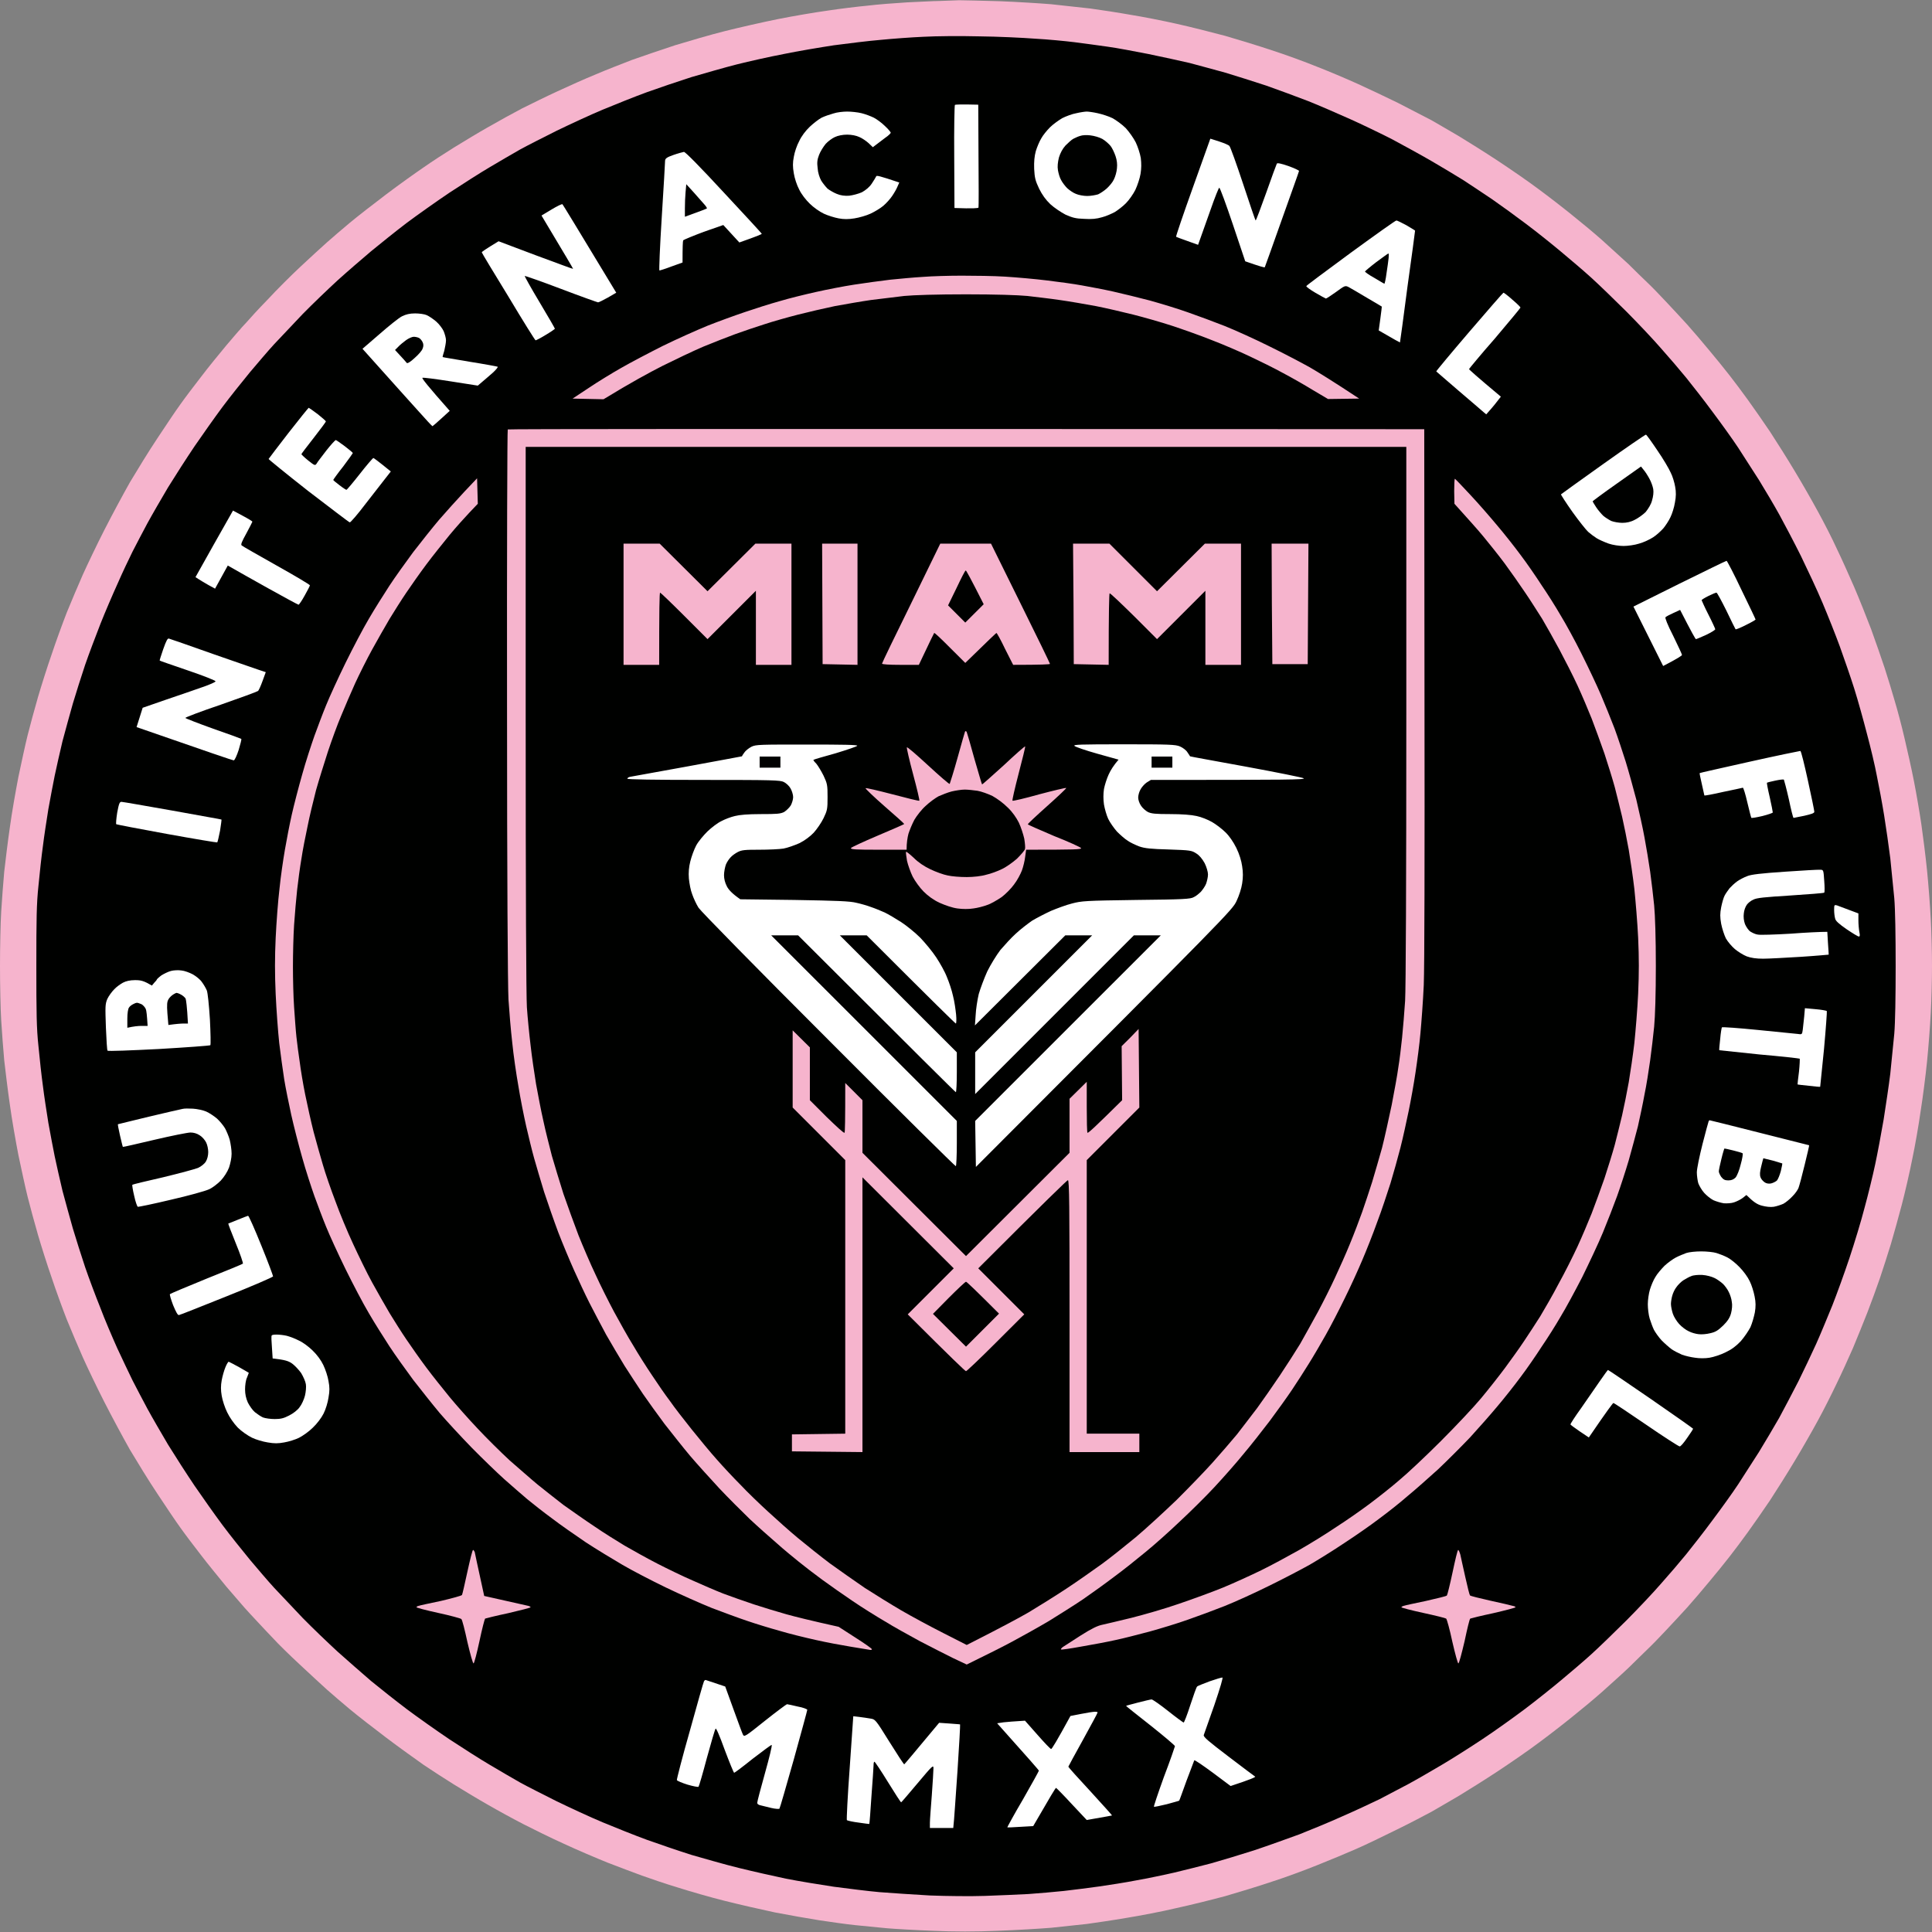 <?xml version="1.0" encoding="UTF-8"?>
<svg xmlns="http://www.w3.org/2000/svg" xmlns:xlink="http://www.w3.org/1999/xlink" width="32px" height="32px" viewBox="0 0 32 32" version="1.1">
<rect x="0" y="0" width="32" height="32" fill="#808080" stroke="none"/>
<g id="surface1">
<path style=" stroke:none;fill-rule:nonzero;fill:rgb(96.471%,70.588%,80.392%);fill-opacity:1;" d="M 15.562 0.016 C 15.469 0.016 15.227 0.031 15.027 0.039 C 14.824 0.051 14.527 0.074 14.367 0.094 C 14.203 0.109 13.91 0.145 13.707 0.176 C 13.508 0.203 13.137 0.266 12.887 0.316 C 12.633 0.367 12.238 0.457 12.004 0.516 C 11.77 0.574 11.398 0.684 11.18 0.75 C 10.965 0.82 10.645 0.93 10.469 0.992 C 10.297 1.059 10.023 1.164 9.863 1.234 C 9.699 1.301 9.418 1.426 9.234 1.512 C 9.047 1.598 8.785 1.727 8.645 1.797 C 8.504 1.871 8.254 2.008 8.086 2.105 C 7.918 2.199 7.664 2.355 7.516 2.445 C 7.371 2.535 7.148 2.68 7.02 2.77 C 6.895 2.855 6.613 3.055 6.402 3.215 C 6.191 3.375 5.918 3.586 5.793 3.691 C 5.672 3.793 5.5 3.938 5.418 4.012 C 5.336 4.086 5.137 4.266 4.98 4.414 C 4.824 4.559 4.578 4.805 4.434 4.961 C 4.285 5.113 4.125 5.289 4.078 5.344 C 4.027 5.398 3.98 5.449 3.977 5.457 C 3.969 5.461 3.871 5.578 3.75 5.719 C 3.633 5.859 3.445 6.09 3.336 6.234 C 3.223 6.379 3.066 6.586 2.992 6.691 C 2.914 6.797 2.742 7.055 2.605 7.262 C 2.469 7.465 2.266 7.797 2.152 7.988 C 2.039 8.188 1.848 8.543 1.727 8.781 C 1.605 9.02 1.445 9.355 1.371 9.52 C 1.297 9.688 1.176 9.973 1.105 10.148 C 1.035 10.328 0.922 10.637 0.855 10.84 C 0.785 11.039 0.684 11.359 0.629 11.547 C 0.574 11.738 0.496 12.023 0.457 12.18 C 0.418 12.336 0.352 12.645 0.305 12.867 C 0.262 13.09 0.195 13.465 0.164 13.699 C 0.129 13.934 0.09 14.266 0.07 14.438 C 0.055 14.609 0.031 14.906 0.02 15.098 C 0.008 15.285 0 15.691 0 16 C 0 16.309 0.008 16.715 0.02 16.902 C 0.031 17.094 0.055 17.391 0.07 17.562 C 0.09 17.734 0.129 18.066 0.164 18.301 C 0.195 18.535 0.262 18.91 0.305 19.133 C 0.352 19.355 0.418 19.664 0.457 19.82 C 0.496 19.977 0.574 20.262 0.629 20.453 C 0.684 20.641 0.785 20.961 0.855 21.16 C 0.922 21.363 1.035 21.672 1.105 21.852 C 1.176 22.027 1.297 22.312 1.371 22.48 C 1.445 22.645 1.605 22.98 1.727 23.219 C 1.848 23.457 2.039 23.812 2.152 24.012 C 2.266 24.203 2.469 24.535 2.605 24.738 C 2.742 24.945 2.914 25.203 2.992 25.309 C 3.066 25.414 3.223 25.621 3.336 25.766 C 3.445 25.91 3.637 26.141 3.75 26.281 C 3.871 26.422 4.004 26.574 4.047 26.625 C 4.094 26.676 4.191 26.785 4.27 26.867 C 4.348 26.953 4.469 27.078 4.535 27.148 C 4.602 27.223 4.793 27.41 4.961 27.566 C 5.129 27.723 5.336 27.914 5.418 27.988 C 5.5 28.062 5.672 28.207 5.793 28.309 C 5.918 28.414 6.191 28.625 6.402 28.785 C 6.613 28.945 6.895 29.145 7.02 29.234 C 7.148 29.32 7.371 29.465 7.516 29.555 C 7.664 29.645 7.918 29.801 8.086 29.895 C 8.254 29.992 8.512 30.133 8.664 30.211 C 8.816 30.289 9.117 30.438 9.332 30.535 C 9.551 30.637 9.879 30.777 10.066 30.852 C 10.25 30.922 10.504 31.02 10.633 31.066 C 10.762 31.113 11.027 31.203 11.223 31.262 C 11.418 31.324 11.77 31.426 12.004 31.484 C 12.238 31.543 12.613 31.629 12.836 31.676 C 13.059 31.719 13.387 31.777 13.566 31.805 C 13.742 31.832 14.016 31.871 14.172 31.887 C 14.328 31.902 14.562 31.926 14.691 31.938 C 14.82 31.949 15.16 31.969 15.453 31.98 C 15.816 31.996 16.148 31.996 16.527 31.98 C 16.828 31.969 17.227 31.945 17.41 31.93 C 17.594 31.91 17.859 31.883 18 31.867 C 18.137 31.848 18.434 31.805 18.66 31.766 C 18.883 31.73 19.25 31.66 19.48 31.605 C 19.711 31.555 20.074 31.465 20.293 31.406 C 20.508 31.344 20.855 31.238 21.062 31.168 C 21.27 31.102 21.609 30.977 21.812 30.895 C 22.02 30.812 22.312 30.691 22.461 30.625 C 22.613 30.559 22.914 30.414 23.133 30.305 C 23.352 30.199 23.609 30.062 23.711 30.008 C 23.812 29.949 24.016 29.832 24.168 29.742 C 24.316 29.652 24.609 29.469 24.816 29.332 C 25.023 29.195 25.324 28.988 25.484 28.867 C 25.648 28.746 25.895 28.555 26.035 28.441 C 26.172 28.332 26.398 28.145 26.531 28.027 C 26.664 27.906 26.867 27.727 26.977 27.621 C 27.086 27.512 27.23 27.375 27.289 27.316 C 27.355 27.254 27.488 27.117 27.586 27.012 C 27.688 26.906 27.848 26.73 27.945 26.625 C 28.039 26.52 28.203 26.328 28.309 26.199 C 28.414 26.074 28.566 25.887 28.645 25.785 C 28.723 25.684 28.863 25.5 28.949 25.379 C 29.039 25.254 29.203 25.02 29.316 24.852 C 29.426 24.684 29.613 24.387 29.73 24.191 C 29.848 23.996 30.02 23.695 30.113 23.523 C 30.207 23.352 30.344 23.078 30.422 22.914 C 30.5 22.754 30.621 22.488 30.691 22.328 C 30.758 22.164 30.867 21.902 30.93 21.738 C 30.992 21.578 31.086 21.32 31.137 21.172 C 31.188 21.02 31.27 20.766 31.32 20.602 C 31.367 20.441 31.449 20.148 31.5 19.953 C 31.551 19.758 31.629 19.422 31.672 19.203 C 31.719 18.984 31.781 18.625 31.812 18.402 C 31.848 18.18 31.895 17.809 31.918 17.582 C 31.941 17.352 31.969 16.988 31.98 16.77 C 31.992 16.555 32 16.207 32 16 C 32 15.793 31.992 15.445 31.98 15.23 C 31.969 15.012 31.941 14.648 31.918 14.418 C 31.895 14.191 31.852 13.848 31.824 13.656 C 31.797 13.469 31.742 13.148 31.703 12.949 C 31.664 12.746 31.59 12.418 31.543 12.219 C 31.496 12.016 31.422 11.738 31.379 11.598 C 31.34 11.461 31.266 11.219 31.215 11.062 C 31.164 10.906 31.062 10.617 30.992 10.422 C 30.918 10.227 30.793 9.914 30.711 9.723 C 30.629 9.535 30.5 9.246 30.422 9.086 C 30.348 8.922 30.207 8.648 30.113 8.477 C 30.02 8.305 29.848 8.004 29.73 7.809 C 29.613 7.613 29.426 7.316 29.316 7.148 C 29.203 6.98 29.039 6.746 28.949 6.621 C 28.863 6.5 28.723 6.316 28.645 6.215 C 28.566 6.113 28.414 5.926 28.309 5.801 C 28.203 5.672 28.039 5.48 27.945 5.375 C 27.848 5.27 27.688 5.094 27.586 4.988 C 27.488 4.883 27.352 4.742 27.281 4.676 C 27.215 4.613 27.074 4.477 26.969 4.371 C 26.859 4.27 26.664 4.094 26.531 3.973 C 26.398 3.855 26.172 3.668 26.035 3.559 C 25.895 3.445 25.648 3.254 25.484 3.133 C 25.324 3.012 25.023 2.805 24.816 2.668 C 24.609 2.531 24.316 2.348 24.168 2.258 C 24.016 2.168 23.812 2.051 23.711 1.992 C 23.609 1.938 23.359 1.809 23.152 1.703 C 22.945 1.602 22.648 1.461 22.492 1.391 C 22.336 1.32 22.035 1.191 21.824 1.109 C 21.613 1.023 21.27 0.898 21.062 0.832 C 20.855 0.762 20.508 0.656 20.293 0.594 C 20.074 0.535 19.715 0.445 19.492 0.395 C 19.266 0.344 18.926 0.277 18.73 0.246 C 18.535 0.211 18.23 0.164 18.059 0.141 C 17.887 0.121 17.594 0.09 17.41 0.07 C 17.227 0.055 16.844 0.031 16.559 0.02 C 16.273 0.012 15.973 0.004 15.887 0.004 C 15.805 0.008 15.66 0.012 15.562 0.016 Z M 15.562 0.016 "/>
<path style=" stroke:none;fill-rule:nonzero;fill:rgb(0%,0.392%,0%);fill-opacity:1;" d="M 15.301 0.609 C 15.105 0.617 14.785 0.641 14.59 0.66 C 14.395 0.676 14.047 0.719 13.812 0.75 C 13.582 0.785 13.207 0.848 12.98 0.895 C 12.754 0.938 12.406 1.016 12.207 1.066 C 12.004 1.117 11.668 1.215 11.453 1.277 C 11.242 1.344 10.91 1.457 10.715 1.527 C 10.52 1.598 10.191 1.73 9.984 1.816 C 9.777 1.902 9.434 2.062 9.223 2.164 C 9.012 2.27 8.734 2.41 8.613 2.477 C 8.492 2.547 8.266 2.676 8.117 2.766 C 7.965 2.855 7.664 3.047 7.445 3.191 C 7.23 3.336 6.91 3.562 6.738 3.691 C 6.562 3.824 6.301 4.035 6.148 4.16 C 6 4.285 5.746 4.504 5.59 4.645 C 5.434 4.789 5.172 5.039 5.012 5.203 C 4.852 5.371 4.641 5.594 4.543 5.699 C 4.445 5.805 4.266 6.016 4.141 6.164 C 4.016 6.316 3.809 6.574 3.684 6.742 C 3.559 6.91 3.352 7.203 3.223 7.391 C 3.094 7.582 2.898 7.887 2.785 8.07 C 2.676 8.254 2.52 8.523 2.441 8.668 C 2.363 8.812 2.254 9.023 2.195 9.137 C 2.141 9.246 2.027 9.484 1.949 9.664 C 1.867 9.844 1.738 10.145 1.664 10.332 C 1.59 10.523 1.473 10.828 1.41 11.012 C 1.348 11.195 1.258 11.484 1.207 11.652 C 1.16 11.816 1.082 12.102 1.035 12.277 C 0.992 12.457 0.934 12.715 0.906 12.848 C 0.879 12.98 0.832 13.23 0.801 13.402 C 0.773 13.578 0.73 13.852 0.711 14.012 C 0.688 14.176 0.656 14.469 0.637 14.672 C 0.605 14.965 0.602 15.23 0.602 16 C 0.602 16.77 0.605 17.035 0.637 17.328 C 0.656 17.531 0.688 17.824 0.711 17.988 C 0.73 18.148 0.773 18.422 0.801 18.598 C 0.832 18.77 0.879 19.02 0.906 19.152 C 0.934 19.285 0.992 19.543 1.035 19.723 C 1.082 19.898 1.16 20.184 1.207 20.348 C 1.258 20.516 1.348 20.805 1.41 20.988 C 1.473 21.172 1.586 21.473 1.66 21.656 C 1.73 21.844 1.859 22.145 1.941 22.328 C 2.027 22.512 2.141 22.754 2.195 22.863 C 2.254 22.977 2.363 23.188 2.441 23.332 C 2.52 23.477 2.676 23.746 2.785 23.93 C 2.898 24.113 3.094 24.418 3.223 24.609 C 3.352 24.797 3.559 25.09 3.684 25.258 C 3.809 25.426 4.016 25.684 4.141 25.836 C 4.266 25.984 4.445 26.195 4.543 26.301 C 4.641 26.406 4.852 26.629 5.012 26.797 C 5.172 26.961 5.434 27.211 5.59 27.355 C 5.746 27.496 6 27.715 6.148 27.844 C 6.301 27.969 6.562 28.176 6.738 28.309 C 6.91 28.438 7.23 28.664 7.445 28.809 C 7.664 28.953 7.965 29.145 8.117 29.234 C 8.266 29.324 8.492 29.453 8.613 29.523 C 8.734 29.59 9.012 29.73 9.223 29.836 C 9.434 29.938 9.777 30.098 9.984 30.184 C 10.191 30.27 10.52 30.402 10.715 30.473 C 10.91 30.543 11.242 30.656 11.453 30.723 C 11.668 30.785 12.023 30.887 12.246 30.941 C 12.469 30.996 12.816 31.074 13.02 31.117 C 13.219 31.156 13.574 31.215 13.809 31.25 C 14.043 31.281 14.387 31.324 14.57 31.34 C 14.754 31.355 15.129 31.379 15.402 31.395 C 15.676 31.406 16.086 31.41 16.316 31.402 C 16.543 31.395 16.867 31.379 17.035 31.371 C 17.203 31.359 17.469 31.336 17.621 31.32 C 17.777 31.301 18.039 31.27 18.203 31.246 C 18.363 31.223 18.641 31.18 18.82 31.145 C 19 31.113 19.281 31.055 19.449 31.016 C 19.617 30.977 19.891 30.906 20.059 30.863 C 20.227 30.816 20.547 30.719 20.77 30.648 C 20.992 30.574 21.328 30.453 21.52 30.383 C 21.707 30.309 22.031 30.176 22.238 30.082 C 22.445 29.992 22.719 29.863 22.848 29.801 C 22.977 29.734 23.191 29.621 23.324 29.551 C 23.461 29.477 23.711 29.332 23.883 29.23 C 24.055 29.129 24.355 28.938 24.555 28.805 C 24.75 28.676 25.062 28.453 25.254 28.309 C 25.441 28.168 25.715 27.949 25.859 27.828 C 26.004 27.707 26.23 27.516 26.359 27.398 C 26.488 27.281 26.746 27.031 26.938 26.84 C 27.129 26.648 27.387 26.375 27.512 26.23 C 27.641 26.086 27.828 25.867 27.93 25.742 C 28.027 25.621 28.227 25.367 28.367 25.176 C 28.508 24.988 28.699 24.723 28.789 24.586 C 28.875 24.453 29.031 24.211 29.133 24.051 C 29.234 23.887 29.383 23.633 29.469 23.484 C 29.551 23.332 29.695 23.059 29.789 22.875 C 29.879 22.691 30.012 22.414 30.082 22.258 C 30.152 22.102 30.27 21.816 30.348 21.625 C 30.422 21.438 30.551 21.082 30.633 20.836 C 30.715 20.59 30.828 20.219 30.883 20.004 C 30.941 19.793 31.02 19.469 31.059 19.285 C 31.098 19.102 31.16 18.77 31.199 18.543 C 31.234 18.32 31.285 17.98 31.309 17.785 C 31.328 17.59 31.359 17.293 31.375 17.125 C 31.391 16.941 31.398 16.496 31.398 16 C 31.398 15.504 31.391 15.059 31.375 14.875 C 31.359 14.707 31.328 14.41 31.309 14.215 C 31.285 14.02 31.238 13.699 31.207 13.504 C 31.176 13.312 31.121 13.016 31.086 12.848 C 31.055 12.68 30.98 12.367 30.922 12.152 C 30.867 11.938 30.773 11.598 30.711 11.402 C 30.648 11.203 30.539 10.891 30.473 10.707 C 30.406 10.523 30.277 10.199 30.188 9.988 C 30.098 9.773 29.934 9.426 29.828 9.207 C 29.719 8.988 29.559 8.684 29.473 8.527 C 29.387 8.371 29.234 8.113 29.133 7.949 C 29.031 7.789 28.875 7.547 28.789 7.414 C 28.699 7.277 28.508 7.012 28.367 6.824 C 28.227 6.633 28.027 6.379 27.93 6.258 C 27.828 6.133 27.641 5.914 27.512 5.77 C 27.387 5.625 27.129 5.352 26.938 5.16 C 26.746 4.969 26.488 4.719 26.359 4.602 C 26.23 4.484 26.004 4.293 25.859 4.172 C 25.715 4.051 25.457 3.844 25.285 3.715 C 25.109 3.582 24.855 3.398 24.715 3.301 C 24.574 3.207 24.359 3.062 24.238 2.984 C 24.113 2.906 23.879 2.766 23.711 2.668 C 23.543 2.57 23.25 2.41 23.062 2.309 C 22.871 2.211 22.555 2.059 22.363 1.973 C 22.164 1.883 21.855 1.75 21.672 1.676 C 21.488 1.605 21.172 1.488 20.973 1.418 C 20.77 1.352 20.465 1.254 20.293 1.203 C 20.117 1.156 19.855 1.082 19.703 1.043 C 19.551 1.008 19.246 0.941 19.023 0.895 C 18.801 0.852 18.496 0.793 18.344 0.773 C 18.191 0.75 17.945 0.719 17.797 0.699 C 17.645 0.68 17.352 0.652 17.148 0.641 C 16.941 0.625 16.52 0.605 16.211 0.602 C 15.906 0.594 15.496 0.598 15.301 0.609 Z M 15.301 0.609 "/>
<path style=" stroke:none;fill-rule:nonzero;fill:rgb(100%,100%,100%);fill-opacity:1;" d="M 15.816 1.738 C 15.809 1.746 15.801 2.133 15.805 2.602 L 15.809 3.445 C 16.117 3.457 16.199 3.449 16.207 3.438 C 16.211 3.426 16.211 3.039 16.207 2.574 L 16.203 1.734 C 15.918 1.727 15.828 1.73 15.816 1.738 Z M 13.805 1.879 C 13.746 1.895 13.656 1.926 13.609 1.949 C 13.562 1.973 13.473 2.043 13.414 2.098 C 13.344 2.164 13.273 2.258 13.238 2.336 C 13.199 2.406 13.16 2.523 13.148 2.598 C 13.129 2.695 13.129 2.762 13.148 2.871 C 13.16 2.949 13.199 3.07 13.238 3.141 C 13.273 3.215 13.348 3.312 13.414 3.375 C 13.473 3.434 13.578 3.508 13.645 3.539 C 13.711 3.57 13.824 3.605 13.891 3.617 C 13.973 3.633 14.055 3.633 14.152 3.617 C 14.23 3.605 14.352 3.57 14.418 3.539 C 14.484 3.508 14.578 3.453 14.629 3.41 C 14.68 3.367 14.746 3.293 14.777 3.246 C 14.812 3.195 14.852 3.125 14.867 3.086 L 14.895 3.023 C 14.559 2.91 14.516 2.902 14.512 2.922 C 14.504 2.938 14.473 2.992 14.438 3.043 C 14.398 3.102 14.34 3.148 14.277 3.184 C 14.215 3.211 14.129 3.234 14.062 3.242 C 13.988 3.246 13.922 3.238 13.859 3.211 C 13.809 3.191 13.742 3.152 13.707 3.125 C 13.676 3.094 13.629 3.035 13.602 2.992 C 13.574 2.941 13.547 2.859 13.543 2.789 C 13.531 2.695 13.535 2.645 13.566 2.566 C 13.586 2.512 13.637 2.43 13.676 2.383 C 13.715 2.34 13.785 2.289 13.828 2.27 C 13.879 2.246 13.957 2.23 14.031 2.23 C 14.105 2.23 14.184 2.246 14.234 2.27 C 14.281 2.289 14.348 2.336 14.387 2.371 L 14.457 2.438 C 14.551 2.367 14.617 2.316 14.664 2.281 C 14.711 2.25 14.75 2.211 14.754 2.199 C 14.754 2.188 14.711 2.137 14.656 2.086 C 14.605 2.035 14.52 1.973 14.473 1.949 C 14.426 1.926 14.336 1.891 14.27 1.875 C 14.207 1.859 14.098 1.848 14.031 1.848 C 13.965 1.848 13.863 1.859 13.805 1.879 Z M 17.828 1.875 C 17.758 1.887 17.656 1.926 17.594 1.957 C 17.535 1.992 17.441 2.059 17.391 2.109 C 17.34 2.16 17.273 2.242 17.246 2.293 C 17.215 2.344 17.176 2.438 17.156 2.504 C 17.133 2.59 17.125 2.676 17.129 2.797 C 17.137 2.945 17.148 2.992 17.211 3.125 C 17.262 3.227 17.32 3.309 17.398 3.383 C 17.461 3.441 17.574 3.516 17.648 3.555 C 17.762 3.605 17.816 3.621 17.957 3.625 C 18.082 3.633 18.164 3.625 18.254 3.598 C 18.32 3.582 18.414 3.539 18.465 3.512 C 18.516 3.48 18.598 3.418 18.648 3.367 C 18.699 3.316 18.77 3.215 18.805 3.145 C 18.84 3.07 18.879 2.953 18.891 2.879 C 18.906 2.785 18.906 2.711 18.895 2.617 C 18.883 2.543 18.844 2.426 18.812 2.359 C 18.777 2.289 18.703 2.184 18.645 2.121 C 18.586 2.062 18.484 1.988 18.426 1.957 C 18.363 1.926 18.254 1.891 18.18 1.875 C 18.109 1.859 18.027 1.848 18 1.848 C 17.973 1.848 17.895 1.859 17.828 1.875 Z M 17.828 1.875 "/>
<path style=" stroke:none;fill-rule:nonzero;fill:rgb(0%,0.392%,0%);fill-opacity:1;" d="M 17.895 2.25 C 17.863 2.258 17.812 2.281 17.781 2.297 C 17.75 2.312 17.691 2.367 17.648 2.41 C 17.598 2.465 17.562 2.535 17.539 2.609 C 17.52 2.688 17.512 2.758 17.523 2.82 C 17.531 2.867 17.551 2.941 17.574 2.98 C 17.594 3.02 17.641 3.082 17.676 3.117 C 17.715 3.152 17.777 3.195 17.82 3.211 C 17.863 3.23 17.945 3.246 18.008 3.246 C 18.07 3.246 18.152 3.23 18.188 3.219 C 18.223 3.203 18.289 3.16 18.332 3.121 C 18.375 3.082 18.43 3.016 18.449 2.973 C 18.473 2.926 18.496 2.844 18.5 2.789 C 18.508 2.723 18.5 2.652 18.477 2.586 C 18.457 2.527 18.422 2.453 18.395 2.418 C 18.367 2.383 18.305 2.328 18.258 2.301 C 18.207 2.273 18.125 2.25 18.059 2.242 C 18 2.234 17.926 2.238 17.895 2.25 Z M 17.895 2.25 "/>
<path style=" stroke:none;fill-rule:nonzero;fill:rgb(100%,100%,100%);fill-opacity:1;" d="M 19.758 3.105 C 19.598 3.551 19.473 3.918 19.48 3.922 C 19.484 3.926 19.57 3.957 19.668 3.992 L 19.844 4.055 C 19.902 3.891 19.98 3.676 20.051 3.473 C 20.121 3.27 20.188 3.105 20.195 3.109 C 20.207 3.109 20.309 3.387 20.422 3.723 L 20.625 4.328 C 20.871 4.414 20.945 4.434 20.949 4.426 C 20.953 4.418 21.082 4.059 21.234 3.629 C 21.387 3.199 21.516 2.84 21.516 2.832 C 21.52 2.824 21.438 2.785 21.34 2.75 C 21.215 2.707 21.156 2.695 21.148 2.711 C 21.141 2.723 21.062 2.938 20.973 3.191 C 20.883 3.441 20.805 3.652 20.797 3.652 C 20.793 3.652 20.699 3.379 20.59 3.047 C 20.48 2.715 20.379 2.434 20.363 2.418 C 20.352 2.402 20.277 2.371 20.195 2.344 L 20.047 2.297 M 11.156 2.566 C 11.043 2.605 11.02 2.625 11.016 2.66 C 11.016 2.688 10.992 3.105 10.961 3.594 C 10.93 4.082 10.914 4.48 10.922 4.48 C 10.93 4.48 11.02 4.453 11.121 4.414 L 11.305 4.348 C 11.305 4.082 11.309 3.996 11.316 3.98 C 11.328 3.969 11.48 3.906 11.656 3.84 L 11.98 3.727 L 12.246 4.016 C 12.535 3.914 12.621 3.879 12.617 3.871 C 12.613 3.863 12.332 3.555 11.988 3.188 C 11.598 2.766 11.352 2.516 11.328 2.516 C 11.309 2.52 11.23 2.539 11.156 2.566 Z M 11.156 2.566 "/>
<path style=" stroke:none;fill-rule:nonzero;fill:rgb(0%,0.392%,0%);fill-opacity:1;" d="M 11.355 3.184 C 11.348 3.258 11.344 3.375 11.344 3.453 L 11.344 3.59 C 11.617 3.492 11.703 3.457 11.707 3.453 C 11.715 3.449 11.695 3.418 11.664 3.383 C 11.633 3.348 11.555 3.258 11.488 3.184 L 11.367 3.051 "/>
<path style=" stroke:none;fill-rule:nonzero;fill:rgb(100%,100%,100%);fill-opacity:1;" d="M 9.137 3.469 L 8.969 3.57 C 9.379 4.254 9.496 4.453 9.492 4.453 C 9.488 4.457 9.211 4.352 8.871 4.227 L 8.258 3.996 C 8.039 4.129 7.977 4.172 7.98 4.18 C 7.98 4.188 8.18 4.52 8.422 4.914 C 8.66 5.312 8.863 5.637 8.871 5.637 C 8.879 5.637 8.957 5.598 9.039 5.547 C 9.125 5.496 9.191 5.449 9.191 5.445 C 9.191 5.438 9.078 5.242 8.938 5.008 C 8.797 4.773 8.688 4.578 8.691 4.57 C 8.691 4.566 8.965 4.66 9.293 4.785 C 9.621 4.91 9.898 5.008 9.906 5.008 C 9.918 5.008 9.988 4.973 10.066 4.93 L 10.207 4.848 C 9.527 3.723 9.324 3.391 9.316 3.383 C 9.309 3.375 9.227 3.414 9.137 3.469 Z M 22.371 4.188 C 21.969 4.484 21.637 4.73 21.637 4.738 C 21.633 4.75 21.699 4.797 21.785 4.848 C 21.871 4.898 21.949 4.941 21.961 4.945 C 21.969 4.945 22.043 4.898 22.129 4.836 C 22.273 4.73 22.281 4.727 22.336 4.754 C 22.367 4.77 22.5 4.848 22.637 4.93 C 22.77 5.008 22.883 5.074 22.887 5.078 C 22.887 5.078 22.879 5.168 22.863 5.277 L 22.836 5.473 C 23.105 5.629 23.184 5.672 23.188 5.672 C 23.191 5.668 23.246 5.254 23.312 4.75 C 23.383 4.246 23.438 3.828 23.438 3.82 C 23.438 3.816 23.371 3.777 23.293 3.73 C 23.215 3.688 23.141 3.652 23.129 3.652 C 23.113 3.652 22.773 3.895 22.371 4.188 Z M 22.371 4.188 "/>
<path style=" stroke:none;fill-rule:nonzero;fill:rgb(0%,0.392%,0%);fill-opacity:1;" d="M 22.797 4.34 C 22.695 4.418 22.613 4.488 22.609 4.496 C 22.605 4.504 22.676 4.555 22.762 4.602 C 22.848 4.652 22.922 4.699 22.93 4.699 C 22.934 4.703 22.953 4.625 22.965 4.527 C 22.98 4.43 22.996 4.316 23 4.273 C 23.004 4.23 23.004 4.199 22.996 4.199 C 22.988 4.199 22.898 4.266 22.797 4.34 Z M 22.797 4.34 "/>
<path style=" stroke:none;fill-rule:nonzero;fill:rgb(96.471%,70.588%,80.392%);fill-opacity:1;" d="M 15.289 4.586 C 15.145 4.594 14.898 4.617 14.742 4.633 C 14.586 4.652 14.316 4.688 14.145 4.715 C 13.969 4.742 13.688 4.797 13.516 4.836 C 13.34 4.875 13.07 4.941 12.914 4.988 C 12.758 5.031 12.5 5.113 12.34 5.168 C 12.176 5.223 11.898 5.324 11.719 5.395 C 11.539 5.469 11.207 5.617 10.977 5.73 C 10.75 5.844 10.438 6.008 10.289 6.094 C 10.137 6.18 9.895 6.328 9.75 6.426 L 9.484 6.602 L 9.996 6.613 C 10.449 6.336 10.754 6.172 10.969 6.062 C 11.18 5.957 11.484 5.812 11.648 5.742 C 11.809 5.676 12.047 5.582 12.176 5.535 C 12.305 5.488 12.523 5.414 12.66 5.371 C 12.801 5.324 13.051 5.254 13.219 5.211 C 13.387 5.168 13.66 5.105 13.828 5.07 C 13.996 5.039 14.266 4.992 14.426 4.969 C 14.59 4.949 14.836 4.918 14.977 4.902 C 15.137 4.887 15.508 4.875 16 4.875 C 16.488 4.875 16.859 4.887 17.016 4.902 C 17.148 4.918 17.391 4.945 17.551 4.969 C 17.715 4.992 17.984 5.039 18.152 5.07 C 18.316 5.102 18.598 5.168 18.77 5.211 C 18.941 5.254 19.23 5.336 19.41 5.395 C 19.586 5.453 19.887 5.559 20.07 5.633 C 20.254 5.703 20.535 5.824 20.699 5.902 C 20.859 5.977 21.105 6.098 21.246 6.176 C 21.387 6.25 21.613 6.379 21.746 6.461 L 21.996 6.609 L 22.512 6.602 C 22.074 6.312 21.832 6.164 21.691 6.082 C 21.551 6.004 21.246 5.844 21.012 5.73 C 20.777 5.613 20.449 5.465 20.281 5.398 C 20.113 5.332 19.84 5.23 19.672 5.172 C 19.508 5.113 19.223 5.027 19.043 4.977 C 18.863 4.93 18.59 4.863 18.434 4.828 C 18.277 4.793 18.047 4.75 17.918 4.727 C 17.789 4.703 17.531 4.668 17.34 4.645 C 17.148 4.621 16.84 4.594 16.648 4.582 C 16.461 4.57 16.137 4.566 15.93 4.566 C 15.723 4.566 15.434 4.574 15.289 4.586 Z M 15.289 4.586 "/>
<path style=" stroke:none;fill-rule:nonzero;fill:rgb(100%,100%,100%);fill-opacity:1;" d="M 24.336 5.496 C 24.031 5.852 23.785 6.148 23.789 6.152 C 23.789 6.152 23.957 6.297 24.156 6.469 C 24.359 6.641 24.543 6.801 24.57 6.824 L 24.617 6.863 C 24.742 6.723 24.793 6.656 24.816 6.625 L 24.859 6.57 C 24.449 6.227 24.332 6.121 24.332 6.113 C 24.332 6.109 24.52 5.879 24.758 5.609 C 24.992 5.332 25.184 5.102 25.184 5.094 C 25.184 5.086 25.125 5.027 25.051 4.965 C 24.977 4.898 24.91 4.848 24.902 4.848 C 24.895 4.848 24.641 5.141 24.336 5.496 Z M 6.66 5.238 C 6.609 5.262 6.445 5.395 6.289 5.531 L 6.004 5.777 C 6.547 6.383 6.805 6.672 6.93 6.809 C 7.051 6.945 7.156 7.059 7.164 7.059 C 7.168 7.059 7.234 7 7.312 6.93 L 7.449 6.805 C 7.086 6.395 6.988 6.27 6.996 6.258 C 7.004 6.25 7.215 6.277 7.461 6.316 L 7.914 6.387 C 8.031 6.289 8.109 6.219 8.164 6.172 C 8.215 6.125 8.254 6.078 8.242 6.074 C 8.234 6.07 8.027 6.031 7.781 5.992 C 7.535 5.949 7.332 5.918 7.332 5.914 C 7.328 5.914 7.34 5.867 7.359 5.809 C 7.371 5.754 7.387 5.676 7.387 5.637 C 7.387 5.598 7.367 5.531 7.348 5.484 C 7.328 5.441 7.273 5.367 7.223 5.324 C 7.172 5.281 7.102 5.234 7.066 5.219 C 7.031 5.203 6.945 5.191 6.875 5.191 C 6.785 5.191 6.723 5.207 6.66 5.238 Z M 6.66 5.238 "/>
<path style=" stroke:none;fill-rule:nonzero;fill:rgb(0%,0.392%,0%);fill-opacity:1;" d="M 6.727 5.633 C 6.68 5.668 6.621 5.715 6.594 5.746 L 6.543 5.797 C 6.684 5.949 6.73 6 6.738 6.012 C 6.75 6.023 6.801 5.992 6.867 5.93 C 6.93 5.875 6.992 5.805 7 5.773 C 7.016 5.738 7.016 5.699 7 5.668 C 6.988 5.641 6.961 5.609 6.941 5.598 C 6.918 5.586 6.879 5.578 6.852 5.578 C 6.828 5.578 6.77 5.602 6.727 5.633 Z M 6.727 5.633 "/>
<path style=" stroke:none;fill-rule:nonzero;fill:rgb(100%,100%,100%);fill-opacity:1;" d="M 4.777 7.172 C 4.602 7.398 4.453 7.594 4.449 7.602 C 4.449 7.609 4.742 7.848 5.105 8.133 C 5.473 8.414 5.777 8.648 5.793 8.652 C 5.805 8.656 5.926 8.516 6.059 8.34 C 6.195 8.164 6.344 7.973 6.391 7.914 L 6.473 7.809 C 6.262 7.637 6.191 7.586 6.184 7.586 C 6.176 7.586 6.074 7.703 5.961 7.848 C 5.848 7.992 5.746 8.113 5.738 8.113 C 5.73 8.113 5.676 8.078 5.621 8.035 C 5.566 7.992 5.52 7.957 5.52 7.949 C 5.52 7.945 5.59 7.844 5.684 7.727 C 5.773 7.609 5.844 7.508 5.844 7.504 C 5.844 7.496 5.781 7.445 5.711 7.391 C 5.637 7.336 5.57 7.289 5.562 7.289 C 5.551 7.289 5.48 7.367 5.406 7.461 C 5.332 7.559 5.258 7.652 5.246 7.676 C 5.219 7.715 5.215 7.715 5.102 7.625 C 5.039 7.574 4.992 7.527 4.992 7.523 C 4.992 7.516 5.082 7.398 5.195 7.254 C 5.305 7.113 5.398 6.988 5.398 6.98 C 5.398 6.973 5.336 6.918 5.262 6.859 C 5.184 6.801 5.117 6.754 5.113 6.754 C 5.109 6.754 4.957 6.941 4.777 7.172 Z M 4.777 7.172 "/>
<path style=" stroke:none;fill-rule:nonzero;fill:rgb(96.471%,70.588%,80.392%);fill-opacity:1;" d="M 8.41 7.113 C 8.402 7.117 8.395 9.168 8.398 11.664 C 8.398 14.527 8.41 16.332 8.422 16.555 C 8.434 16.746 8.461 17.066 8.484 17.266 C 8.504 17.469 8.551 17.793 8.586 17.988 C 8.617 18.184 8.676 18.48 8.715 18.652 C 8.754 18.82 8.812 19.062 8.848 19.188 C 8.883 19.312 8.957 19.562 9.012 19.742 C 9.07 19.918 9.176 20.223 9.246 20.41 C 9.32 20.602 9.438 20.883 9.508 21.039 C 9.578 21.195 9.691 21.438 9.762 21.578 C 9.832 21.715 9.957 21.953 10.039 22.105 C 10.125 22.254 10.262 22.488 10.344 22.621 C 10.43 22.754 10.566 22.965 10.648 23.086 C 10.734 23.211 10.895 23.434 11.008 23.586 C 11.125 23.734 11.312 23.973 11.43 24.113 C 11.547 24.25 11.766 24.492 11.914 24.652 C 12.062 24.809 12.289 25.035 12.418 25.16 C 12.547 25.281 12.75 25.461 12.867 25.562 C 12.98 25.664 13.148 25.801 13.23 25.867 C 13.312 25.934 13.488 26.07 13.617 26.164 C 13.746 26.258 13.973 26.418 14.125 26.52 C 14.273 26.621 14.512 26.77 14.652 26.852 C 14.789 26.938 15.051 27.082 15.23 27.18 C 15.406 27.273 15.656 27.398 15.781 27.461 L 16.012 27.57 C 16.363 27.398 16.605 27.277 16.77 27.188 C 16.938 27.098 17.211 26.945 17.375 26.848 C 17.539 26.746 17.789 26.59 17.934 26.492 C 18.074 26.395 18.309 26.227 18.453 26.117 C 18.602 26.008 18.832 25.824 18.973 25.707 C 19.113 25.594 19.367 25.367 19.539 25.203 C 19.711 25.043 19.973 24.785 20.117 24.629 C 20.262 24.473 20.477 24.23 20.59 24.09 C 20.707 23.953 20.906 23.699 21.031 23.535 C 21.156 23.367 21.324 23.133 21.402 23.016 C 21.48 22.898 21.605 22.707 21.676 22.59 C 21.75 22.473 21.875 22.258 21.957 22.113 C 22.039 21.969 22.18 21.695 22.273 21.504 C 22.367 21.316 22.496 21.031 22.562 20.875 C 22.629 20.719 22.742 20.434 22.812 20.238 C 22.887 20.043 22.98 19.754 23.031 19.598 C 23.078 19.441 23.152 19.18 23.195 19.012 C 23.238 18.844 23.297 18.57 23.332 18.402 C 23.367 18.234 23.418 17.949 23.445 17.766 C 23.473 17.582 23.512 17.289 23.527 17.113 C 23.543 16.941 23.57 16.582 23.582 16.316 C 23.594 16.004 23.598 14.266 23.594 11.469 L 23.59 7.109 C 11.84 7.102 8.418 7.105 8.41 7.113 Z M 8.41 7.113 "/>
<path style=" stroke:none;fill-rule:nonzero;fill:rgb(100%,100%,100%);fill-opacity:1;" d="M 26.551 7.688 C 26.172 7.957 25.859 8.184 25.855 8.188 C 25.852 8.195 25.938 8.328 26.043 8.477 C 26.152 8.629 26.27 8.777 26.305 8.809 C 26.34 8.84 26.402 8.887 26.445 8.914 C 26.488 8.941 26.578 8.98 26.645 9.004 C 26.711 9.027 26.82 9.043 26.891 9.043 C 26.961 9.043 27.078 9.027 27.148 9.004 C 27.223 8.984 27.328 8.934 27.383 8.898 C 27.438 8.863 27.512 8.793 27.551 8.75 C 27.586 8.707 27.641 8.625 27.668 8.566 C 27.695 8.512 27.73 8.402 27.742 8.324 C 27.762 8.223 27.762 8.148 27.746 8.062 C 27.734 7.992 27.703 7.887 27.672 7.828 C 27.645 7.766 27.547 7.598 27.449 7.457 C 27.355 7.316 27.27 7.199 27.262 7.199 C 27.25 7.199 26.93 7.418 26.551 7.688 Z M 26.551 7.688 "/>
<path style=" stroke:none;fill-rule:nonzero;fill:rgb(0%,0.392%,0%);fill-opacity:1;" d="M 8.707 11.895 C 8.707 14.809 8.715 16.492 8.727 16.684 C 8.738 16.848 8.766 17.133 8.789 17.32 C 8.809 17.504 8.852 17.789 8.879 17.957 C 8.91 18.125 8.961 18.398 9 18.566 C 9.035 18.734 9.102 18.992 9.141 19.145 C 9.184 19.293 9.27 19.578 9.332 19.773 C 9.398 19.965 9.512 20.277 9.582 20.461 C 9.656 20.645 9.781 20.938 9.863 21.109 C 9.941 21.281 10.082 21.562 10.172 21.73 C 10.262 21.895 10.402 22.148 10.488 22.285 C 10.57 22.426 10.711 22.648 10.801 22.781 C 10.891 22.918 11.023 23.109 11.098 23.207 C 11.168 23.309 11.332 23.52 11.457 23.676 C 11.582 23.832 11.766 24.055 11.871 24.172 C 11.973 24.289 12.152 24.48 12.266 24.594 C 12.375 24.711 12.582 24.91 12.723 25.039 C 12.863 25.168 13.086 25.367 13.219 25.477 C 13.355 25.59 13.59 25.777 13.746 25.895 C 13.902 26.008 14.164 26.191 14.324 26.301 C 14.488 26.406 14.758 26.574 14.926 26.672 C 15.094 26.77 15.406 26.938 15.621 27.047 L 16.012 27.246 C 16.582 26.957 16.879 26.797 17.035 26.707 C 17.191 26.613 17.473 26.438 17.664 26.312 C 17.852 26.188 18.117 26 18.254 25.902 C 18.387 25.805 18.637 25.605 18.812 25.461 C 18.984 25.316 19.289 25.035 19.488 24.844 C 19.688 24.645 19.957 24.367 20.086 24.223 C 20.215 24.078 20.398 23.867 20.488 23.758 C 20.574 23.645 20.727 23.449 20.824 23.32 C 20.918 23.191 21.086 22.949 21.199 22.781 C 21.309 22.617 21.461 22.379 21.535 22.258 C 21.605 22.133 21.738 21.895 21.828 21.73 C 21.918 21.562 22.047 21.305 22.113 21.16 C 22.18 21.016 22.293 20.766 22.359 20.602 C 22.426 20.441 22.516 20.203 22.562 20.074 C 22.605 19.949 22.68 19.727 22.727 19.578 C 22.77 19.434 22.844 19.18 22.891 19.012 C 22.934 18.844 23.004 18.523 23.051 18.301 C 23.094 18.078 23.145 17.801 23.16 17.684 C 23.18 17.566 23.207 17.344 23.223 17.188 C 23.238 17.031 23.262 16.758 23.273 16.578 C 23.285 16.375 23.293 14.586 23.293 11.828 L 23.293 7.402 L 8.707 7.402 M 26.777 8.012 C 26.555 8.168 26.375 8.301 26.379 8.305 C 26.379 8.309 26.406 8.352 26.438 8.402 C 26.469 8.449 26.523 8.512 26.555 8.543 C 26.586 8.57 26.648 8.609 26.688 8.629 C 26.73 8.645 26.812 8.66 26.871 8.66 C 26.941 8.66 27.012 8.645 27.078 8.609 C 27.133 8.582 27.215 8.523 27.258 8.48 C 27.301 8.426 27.348 8.352 27.363 8.289 C 27.383 8.223 27.391 8.152 27.383 8.102 C 27.375 8.055 27.348 7.98 27.32 7.93 C 27.293 7.879 27.25 7.812 27.223 7.781 L 27.18 7.727 "/>
<path style=" stroke:none;fill-rule:nonzero;fill:rgb(96.471%,70.588%,80.392%);fill-opacity:1;" d="M 7.691 8.145 C 7.578 8.266 7.387 8.477 7.273 8.609 C 7.16 8.742 6.969 8.984 6.844 9.145 C 6.723 9.309 6.543 9.559 6.449 9.703 C 6.355 9.848 6.199 10.094 6.109 10.25 C 6.016 10.406 5.844 10.734 5.723 10.98 C 5.602 11.227 5.457 11.543 5.402 11.68 C 5.344 11.82 5.258 12.051 5.207 12.191 C 5.156 12.336 5.062 12.621 5.004 12.832 C 4.945 13.039 4.867 13.34 4.832 13.496 C 4.797 13.652 4.746 13.914 4.719 14.074 C 4.691 14.234 4.648 14.527 4.629 14.723 C 4.605 14.918 4.578 15.281 4.566 15.535 C 4.551 15.852 4.551 16.133 4.566 16.465 C 4.578 16.727 4.605 17.094 4.625 17.277 C 4.648 17.461 4.684 17.73 4.707 17.875 C 4.73 18.02 4.785 18.285 4.824 18.465 C 4.863 18.641 4.945 18.961 5.004 19.168 C 5.062 19.379 5.156 19.664 5.207 19.809 C 5.258 19.949 5.344 20.18 5.402 20.32 C 5.457 20.457 5.602 20.773 5.723 21.02 C 5.844 21.266 6.016 21.594 6.109 21.75 C 6.199 21.906 6.355 22.152 6.449 22.297 C 6.543 22.441 6.723 22.691 6.844 22.855 C 6.969 23.016 7.164 23.262 7.281 23.402 C 7.402 23.543 7.641 23.801 7.812 23.977 C 7.984 24.152 8.227 24.387 8.348 24.496 C 8.473 24.605 8.645 24.758 8.734 24.832 C 8.824 24.906 9.008 25.051 9.141 25.148 C 9.273 25.25 9.527 25.426 9.699 25.543 C 9.871 25.656 10.148 25.824 10.309 25.918 C 10.469 26.012 10.793 26.18 11.027 26.293 C 11.262 26.406 11.605 26.559 11.789 26.633 C 11.973 26.703 12.238 26.801 12.379 26.848 C 12.516 26.895 12.758 26.969 12.914 27.012 C 13.07 27.059 13.34 27.125 13.516 27.164 C 13.688 27.203 13.941 27.25 14.082 27.273 C 14.223 27.297 14.363 27.32 14.391 27.324 C 14.422 27.332 14.445 27.328 14.441 27.316 C 14.441 27.305 14.312 27.215 14.164 27.121 L 13.891 26.945 C 13.418 26.84 13.168 26.777 13.027 26.738 C 12.887 26.699 12.645 26.625 12.488 26.574 C 12.332 26.523 12.105 26.441 11.98 26.395 C 11.859 26.348 11.633 26.25 11.477 26.18 C 11.32 26.113 11.055 25.984 10.887 25.898 C 10.719 25.812 10.477 25.676 10.348 25.602 C 10.223 25.527 9.992 25.383 9.844 25.281 C 9.691 25.18 9.465 25.02 9.332 24.926 C 9.207 24.828 9.016 24.68 8.906 24.59 C 8.801 24.504 8.594 24.32 8.441 24.188 C 8.293 24.051 8.051 23.812 7.906 23.656 C 7.758 23.5 7.551 23.266 7.445 23.137 C 7.34 23.008 7.164 22.789 7.062 22.652 C 6.957 22.512 6.809 22.301 6.73 22.184 C 6.652 22.07 6.527 21.871 6.453 21.75 C 6.379 21.625 6.25 21.398 6.164 21.242 C 6.078 21.086 5.938 20.797 5.848 20.602 C 5.758 20.41 5.625 20.09 5.555 19.895 C 5.48 19.699 5.387 19.43 5.348 19.293 C 5.309 19.16 5.238 18.914 5.195 18.75 C 5.152 18.582 5.09 18.301 5.055 18.129 C 5.02 17.957 4.98 17.715 4.965 17.594 C 4.945 17.469 4.922 17.281 4.91 17.176 C 4.898 17.07 4.883 16.848 4.871 16.68 C 4.859 16.512 4.852 16.211 4.852 16.012 C 4.852 15.809 4.859 15.5 4.871 15.32 C 4.883 15.141 4.906 14.879 4.922 14.734 C 4.938 14.59 4.969 14.359 4.992 14.227 C 5.012 14.09 5.059 13.848 5.094 13.688 C 5.125 13.527 5.191 13.258 5.234 13.09 C 5.281 12.922 5.371 12.637 5.43 12.453 C 5.492 12.266 5.59 11.996 5.652 11.852 C 5.711 11.707 5.816 11.465 5.883 11.316 C 5.953 11.164 6.078 10.914 6.164 10.758 C 6.25 10.602 6.379 10.375 6.453 10.25 C 6.527 10.129 6.652 9.93 6.73 9.816 C 6.809 9.699 6.957 9.488 7.062 9.348 C 7.164 9.211 7.34 8.992 7.445 8.863 C 7.551 8.734 7.703 8.566 7.777 8.488 L 7.914 8.344 L 7.902 7.922 M 24.086 8.137 L 24.09 8.344 C 24.332 8.613 24.48 8.777 24.57 8.887 C 24.66 8.996 24.82 9.195 24.922 9.332 C 25.023 9.469 25.176 9.688 25.262 9.816 C 25.348 9.941 25.473 10.141 25.543 10.25 C 25.609 10.363 25.738 10.59 25.828 10.758 C 25.918 10.926 26.055 11.195 26.129 11.355 C 26.203 11.516 26.309 11.766 26.363 11.902 C 26.418 12.043 26.512 12.305 26.574 12.48 C 26.633 12.66 26.711 12.91 26.746 13.039 C 26.781 13.168 26.832 13.387 26.867 13.527 C 26.898 13.664 26.949 13.914 26.977 14.074 C 27.004 14.234 27.047 14.527 27.07 14.723 C 27.09 14.918 27.121 15.281 27.133 15.535 C 27.148 15.875 27.148 16.109 27.133 16.457 C 27.121 16.715 27.09 17.082 27.07 17.277 C 27.047 17.473 27.004 17.766 26.977 17.926 C 26.949 18.086 26.898 18.336 26.867 18.473 C 26.832 18.613 26.781 18.832 26.746 18.961 C 26.711 19.09 26.633 19.34 26.574 19.52 C 26.512 19.695 26.418 19.957 26.363 20.098 C 26.309 20.234 26.203 20.484 26.129 20.645 C 26.055 20.805 25.914 21.086 25.816 21.262 C 25.723 21.441 25.582 21.684 25.512 21.801 C 25.438 21.918 25.316 22.105 25.242 22.215 C 25.168 22.328 25.023 22.527 24.926 22.66 C 24.824 22.797 24.648 23.02 24.531 23.16 C 24.418 23.297 24.117 23.617 23.863 23.871 C 23.613 24.121 23.301 24.414 23.172 24.52 C 23.047 24.629 22.828 24.801 22.688 24.906 C 22.547 25.012 22.301 25.184 22.137 25.289 C 21.977 25.398 21.699 25.57 21.52 25.672 C 21.34 25.773 21.059 25.926 20.891 26.008 C 20.723 26.09 20.441 26.219 20.262 26.293 C 20.082 26.367 19.75 26.488 19.52 26.566 C 19.293 26.645 18.941 26.746 18.738 26.797 C 18.539 26.844 18.324 26.898 18.262 26.91 C 18.18 26.926 18.082 26.973 17.898 27.09 C 17.758 27.18 17.625 27.266 17.602 27.281 C 17.582 27.297 17.566 27.316 17.574 27.32 C 17.578 27.328 17.73 27.305 17.906 27.273 C 18.086 27.242 18.34 27.195 18.477 27.164 C 18.609 27.137 18.863 27.07 19.043 27.023 C 19.223 26.973 19.508 26.887 19.672 26.828 C 19.84 26.77 20.113 26.668 20.281 26.602 C 20.449 26.535 20.777 26.387 21.012 26.27 C 21.246 26.156 21.551 25.996 21.691 25.918 C 21.832 25.836 22.09 25.676 22.27 25.555 C 22.449 25.438 22.703 25.262 22.836 25.16 C 22.973 25.059 23.188 24.891 23.312 24.781 C 23.441 24.676 23.668 24.473 23.82 24.336 C 23.969 24.195 24.207 23.957 24.348 23.809 C 24.488 23.656 24.691 23.426 24.805 23.289 C 24.918 23.156 25.09 22.938 25.188 22.805 C 25.289 22.672 25.445 22.445 25.535 22.305 C 25.629 22.168 25.77 21.945 25.848 21.809 C 25.93 21.676 26.09 21.379 26.207 21.152 C 26.32 20.922 26.477 20.59 26.551 20.41 C 26.625 20.23 26.73 19.961 26.785 19.809 C 26.84 19.656 26.926 19.391 26.977 19.219 C 27.023 19.051 27.094 18.797 27.129 18.656 C 27.16 18.516 27.211 18.281 27.238 18.129 C 27.27 17.98 27.309 17.723 27.332 17.562 C 27.355 17.398 27.383 17.148 27.398 17.004 C 27.414 16.84 27.426 16.457 27.426 16 C 27.426 15.543 27.414 15.16 27.398 14.996 C 27.383 14.852 27.355 14.602 27.332 14.438 C 27.309 14.277 27.266 14.02 27.238 13.871 C 27.211 13.719 27.148 13.438 27.102 13.242 C 27.051 13.047 26.973 12.766 26.926 12.613 C 26.879 12.465 26.797 12.215 26.742 12.066 C 26.684 11.914 26.582 11.664 26.516 11.508 C 26.449 11.352 26.305 11.047 26.195 10.828 C 26.086 10.609 25.93 10.324 25.848 10.191 C 25.77 10.055 25.629 9.832 25.535 9.695 C 25.445 9.555 25.289 9.328 25.188 9.195 C 25.09 9.062 24.918 8.844 24.805 8.711 C 24.691 8.574 24.492 8.344 24.352 8.195 C 24.219 8.051 24.102 7.93 24.098 7.93 C 24.09 7.93 24.086 8.023 24.086 8.137 Z M 24.086 8.137 "/>
<path style=" stroke:none;fill-rule:nonzero;fill:rgb(100%,100%,100%);fill-opacity:1;" d="M 3.547 9.008 L 3.238 9.559 C 3.312 9.609 3.387 9.652 3.449 9.688 L 3.562 9.75 L 3.773 9.367 C 3.906 9.445 4.168 9.59 4.438 9.742 C 4.711 9.895 4.938 10.016 4.945 10.016 C 4.953 10.016 5 9.949 5.047 9.863 C 5.094 9.781 5.133 9.703 5.133 9.695 C 5.133 9.684 4.883 9.535 4.582 9.367 C 4.277 9.195 4.016 9.047 4.004 9.035 C 3.984 9.02 4.004 8.973 4.082 8.832 C 4.137 8.73 4.18 8.645 4.18 8.641 C 4.18 8.633 4.109 8.59 4.02 8.543 L 3.859 8.457 "/>
<path style=" stroke:none;fill-rule:nonzero;fill:rgb(96.471%,70.588%,80.392%);fill-opacity:1;" d="M 10.328 10.008 L 10.328 11.012 L 10.918 11.012 C 10.918 10.082 10.922 9.816 10.934 9.816 C 10.941 9.816 11.121 9.988 11.332 10.199 L 11.719 10.586 L 12.52 9.785 L 12.52 11.012 L 13.109 11.012 L 13.109 9.004 L 12.512 9.004 L 11.719 9.793 L 10.926 9.004 L 10.328 9.004 M 13.621 10 L 13.625 11 L 14.203 11.012 L 14.203 9.004 L 13.617 9.004 M 15.094 9.988 C 14.828 10.527 14.609 10.98 14.609 10.992 C 14.609 11.004 14.727 11.012 14.914 11.012 L 15.219 11.012 C 15.41 10.609 15.469 10.488 15.473 10.484 C 15.48 10.477 15.598 10.59 15.734 10.727 L 15.988 10.98 C 16.379 10.598 16.5 10.484 16.504 10.484 C 16.512 10.484 16.578 10.602 16.648 10.75 L 16.781 11.012 C 17.254 11.012 17.391 11.004 17.391 10.996 C 17.391 10.988 17.172 10.535 16.902 9.992 L 16.414 9.004 L 15.574 9.004 M 17.781 10 L 17.785 11 L 18.363 11.012 C 18.363 10.102 18.371 9.832 18.379 9.828 C 18.387 9.82 18.566 9.992 18.781 10.203 L 19.164 10.586 L 19.965 9.785 L 19.965 11.012 L 20.555 11.012 L 20.555 9.004 L 19.957 9.004 L 19.164 9.793 L 18.375 9.004 L 17.773 9.004 M 21.066 10 L 21.074 11 L 21.66 11 L 21.672 9.004 L 21.062 9.004 "/>
<path style=" stroke:none;fill-rule:nonzero;fill:rgb(100%,100%,100%);fill-opacity:1;" d="M 27.816 9.668 L 27.055 10.047 L 27.547 11.031 C 27.789 10.906 27.859 10.859 27.859 10.848 C 27.859 10.836 27.793 10.695 27.715 10.535 C 27.617 10.344 27.574 10.23 27.586 10.223 C 27.598 10.211 27.656 10.18 27.719 10.152 L 27.828 10.102 C 28.02 10.477 28.082 10.586 28.09 10.586 C 28.098 10.586 28.172 10.555 28.258 10.516 C 28.34 10.477 28.41 10.434 28.41 10.422 C 28.41 10.414 28.359 10.301 28.297 10.18 C 28.234 10.059 28.188 9.949 28.184 9.941 C 28.184 9.934 28.234 9.902 28.297 9.871 C 28.359 9.84 28.418 9.816 28.43 9.816 C 28.441 9.816 28.512 9.949 28.594 10.113 C 28.672 10.277 28.742 10.418 28.746 10.422 C 28.75 10.43 28.828 10.398 28.918 10.352 C 29.008 10.309 29.078 10.266 29.078 10.262 C 29.078 10.254 28.973 10.035 28.844 9.77 C 28.719 9.504 28.605 9.289 28.598 9.289 C 28.586 9.289 28.238 9.461 27.816 9.668 Z M 27.816 9.668 "/>
<path style=" stroke:none;fill-rule:nonzero;fill:rgb(0%,0.392%,0%);fill-opacity:1;" d="M 15.844 9.738 L 15.703 10.027 L 15.988 10.312 L 16.293 10.008 C 16.074 9.574 16.004 9.449 15.996 9.449 C 15.984 9.449 15.918 9.582 15.844 9.738 Z M 15.844 9.738 "/>
<path style=" stroke:none;fill-rule:nonzero;fill:rgb(100%,100%,100%);fill-opacity:1;" d="M 2.703 10.754 C 2.668 10.855 2.641 10.941 2.645 10.941 C 2.645 10.945 2.855 11.016 3.113 11.105 C 3.367 11.191 3.574 11.273 3.57 11.285 C 3.57 11.297 3.473 11.34 3.359 11.379 C 3.25 11.418 2.977 11.512 2.758 11.586 L 2.363 11.723 L 2.262 12.043 C 3.488 12.469 3.855 12.594 3.871 12.594 C 3.887 12.594 3.922 12.516 3.953 12.422 C 3.98 12.328 4.004 12.246 3.996 12.238 C 3.992 12.234 3.781 12.156 3.531 12.07 C 3.281 11.98 3.07 11.898 3.07 11.891 C 3.066 11.883 3.332 11.781 3.656 11.672 C 3.98 11.559 4.258 11.457 4.273 11.445 C 4.285 11.438 4.32 11.359 4.348 11.281 L 4.402 11.133 C 4.301 11.102 3.949 10.977 3.551 10.84 C 3.156 10.699 2.816 10.582 2.801 10.578 C 2.777 10.566 2.754 10.609 2.703 10.754 Z M 2.703 10.754 "/>
<path style=" stroke:none;fill-rule:nonzero;fill:rgb(96.471%,70.588%,80.392%);fill-opacity:1;" d="M 15.984 12.117 C 15.98 12.129 15.922 12.324 15.859 12.555 C 15.797 12.781 15.734 12.973 15.73 12.984 C 15.723 12.992 15.562 12.852 15.371 12.676 C 15.18 12.5 15.023 12.363 15.02 12.379 C 15.016 12.391 15.062 12.594 15.125 12.828 C 15.188 13.062 15.234 13.258 15.227 13.262 C 15.223 13.27 15.02 13.219 14.781 13.156 C 14.543 13.094 14.344 13.047 14.336 13.055 C 14.332 13.062 14.473 13.199 14.652 13.355 C 14.828 13.508 14.977 13.641 14.977 13.648 C 14.977 13.652 14.781 13.738 14.539 13.84 C 14.301 13.941 14.098 14.035 14.094 14.047 C 14.086 14.07 14.184 14.074 14.551 14.074 L 15.016 14.074 C 15.016 13.957 15.031 13.871 15.047 13.809 C 15.066 13.75 15.109 13.645 15.145 13.578 C 15.184 13.512 15.262 13.41 15.332 13.348 C 15.398 13.285 15.496 13.215 15.547 13.188 C 15.602 13.164 15.699 13.125 15.762 13.109 C 15.824 13.094 15.926 13.078 15.98 13.078 C 16.035 13.078 16.133 13.09 16.191 13.098 C 16.254 13.109 16.363 13.148 16.438 13.184 C 16.516 13.227 16.617 13.301 16.691 13.375 C 16.77 13.449 16.836 13.547 16.875 13.625 C 16.91 13.699 16.949 13.82 16.965 13.891 C 16.977 13.965 16.984 14.043 16.977 14.062 C 16.973 14.086 16.91 14.156 16.844 14.223 C 16.773 14.285 16.664 14.363 16.594 14.395 C 16.523 14.43 16.406 14.473 16.336 14.488 C 16.258 14.512 16.121 14.527 16.012 14.527 C 15.902 14.527 15.762 14.516 15.695 14.5 C 15.629 14.488 15.5 14.441 15.41 14.398 C 15.305 14.348 15.211 14.285 15.133 14.207 C 15.066 14.145 15.012 14.102 15.008 14.109 C 15 14.117 15.012 14.184 15.023 14.258 C 15.039 14.328 15.082 14.449 15.117 14.52 C 15.156 14.594 15.234 14.703 15.297 14.766 C 15.371 14.84 15.461 14.906 15.562 14.953 C 15.66 14.996 15.77 15.035 15.859 15.047 C 15.945 15.059 16.047 15.059 16.121 15.047 C 16.188 15.039 16.293 15.012 16.355 14.988 C 16.414 14.969 16.52 14.906 16.59 14.859 C 16.656 14.809 16.75 14.715 16.797 14.648 C 16.848 14.582 16.902 14.48 16.926 14.418 C 16.949 14.355 16.973 14.254 16.98 14.191 L 16.996 14.074 C 17.816 14.074 17.914 14.07 17.906 14.047 C 17.902 14.035 17.699 13.941 17.461 13.848 C 17.223 13.746 17.023 13.66 17.023 13.652 C 17.023 13.645 17.168 13.508 17.348 13.348 C 17.527 13.188 17.668 13.055 17.66 13.051 C 17.648 13.047 17.449 13.094 17.215 13.156 C 16.977 13.223 16.777 13.27 16.77 13.262 C 16.762 13.258 16.809 13.055 16.871 12.816 C 16.934 12.574 16.984 12.375 16.98 12.363 C 16.977 12.355 16.816 12.496 16.625 12.676 C 16.43 12.852 16.27 12.996 16.266 12.992 C 16.262 12.992 16.207 12.801 16.141 12.574 C 16.078 12.344 16.02 12.145 16.012 12.125 C 16.004 12.109 15.992 12.105 15.984 12.117 Z M 15.984 12.117 "/>
<path style=" stroke:none;fill-rule:nonzero;fill:rgb(100%,100%,100%);fill-opacity:1;" d="M 12.449 12.367 C 12.402 12.391 12.348 12.434 12.328 12.465 C 12.305 12.496 12.289 12.523 12.289 12.527 C 12.285 12.527 11.879 12.605 11.383 12.695 C 10.887 12.785 10.461 12.863 10.434 12.867 C 10.41 12.871 10.391 12.887 10.391 12.898 C 10.391 12.91 10.824 12.918 11.652 12.918 C 12.812 12.918 12.922 12.922 12.984 12.953 C 13.023 12.973 13.074 13.02 13.094 13.059 C 13.117 13.098 13.137 13.164 13.137 13.203 C 13.137 13.242 13.117 13.305 13.098 13.34 C 13.074 13.379 13.023 13.426 12.988 13.449 C 12.926 13.48 12.867 13.484 12.602 13.484 C 12.387 13.484 12.25 13.496 12.172 13.516 C 12.105 13.531 12.004 13.57 11.945 13.602 C 11.887 13.629 11.785 13.707 11.719 13.77 C 11.652 13.836 11.566 13.938 11.531 14.004 C 11.496 14.07 11.453 14.188 11.434 14.266 C 11.41 14.359 11.402 14.453 11.41 14.551 C 11.418 14.629 11.438 14.746 11.465 14.812 C 11.488 14.879 11.535 14.98 11.57 15.035 C 11.609 15.094 12.531 16.035 13.727 17.23 C 14.875 18.383 15.824 19.32 15.832 19.316 C 15.84 19.309 15.848 19.137 15.848 18.934 L 15.848 18.566 L 12.773 15.492 L 13.219 15.492 C 15.234 17.504 15.824 18.09 15.832 18.09 C 15.84 18.09 15.848 17.941 15.848 17.758 L 15.848 17.43 L 13.91 15.492 L 14.355 15.492 C 15.488 16.625 15.824 16.953 15.832 16.953 C 15.84 16.953 15.844 16.887 15.836 16.805 C 15.828 16.727 15.809 16.586 15.785 16.496 C 15.766 16.406 15.719 16.266 15.684 16.184 C 15.652 16.098 15.57 15.953 15.508 15.859 C 15.445 15.762 15.324 15.617 15.242 15.531 C 15.156 15.445 15.016 15.332 14.926 15.273 C 14.836 15.215 14.711 15.141 14.652 15.113 C 14.59 15.086 14.488 15.043 14.426 15.023 C 14.367 15 14.258 14.969 14.184 14.953 C 14.078 14.926 13.871 14.918 13.156 14.906 L 12.262 14.895 C 12.125 14.801 12.066 14.734 12.039 14.68 C 12.008 14.621 11.992 14.555 11.992 14.496 C 11.992 14.441 12.008 14.363 12.023 14.32 C 12.039 14.281 12.074 14.227 12.102 14.199 C 12.125 14.172 12.18 14.133 12.219 14.113 C 12.285 14.078 12.34 14.074 12.574 14.074 C 12.73 14.074 12.91 14.066 12.977 14.055 C 13.043 14.043 13.164 14 13.242 13.965 C 13.328 13.922 13.418 13.855 13.477 13.793 C 13.531 13.734 13.605 13.625 13.641 13.551 C 13.703 13.422 13.707 13.398 13.707 13.203 C 13.707 13.004 13.703 12.98 13.641 12.848 C 13.602 12.77 13.547 12.68 13.52 12.648 C 13.488 12.617 13.469 12.59 13.473 12.586 C 13.48 12.578 13.645 12.531 13.84 12.477 C 14.035 12.418 14.195 12.363 14.199 12.352 C 14.203 12.336 13.965 12.332 13.367 12.332 C 12.59 12.332 12.523 12.332 12.449 12.367 Z M 17.797 12.355 C 17.812 12.371 17.984 12.43 18.176 12.484 L 18.527 12.582 C 18.445 12.676 18.395 12.758 18.363 12.828 C 18.332 12.895 18.297 13.004 18.285 13.07 C 18.273 13.152 18.273 13.238 18.285 13.324 C 18.297 13.395 18.328 13.504 18.355 13.562 C 18.383 13.621 18.449 13.715 18.5 13.773 C 18.555 13.828 18.633 13.898 18.68 13.926 C 18.723 13.957 18.809 13.996 18.871 14.02 C 18.961 14.051 19.059 14.062 19.359 14.07 C 19.719 14.082 19.738 14.086 19.816 14.137 C 19.867 14.168 19.914 14.227 19.953 14.297 C 19.984 14.359 20.008 14.441 20.008 14.484 C 20.008 14.527 19.992 14.594 19.977 14.637 C 19.961 14.68 19.918 14.738 19.891 14.77 C 19.859 14.801 19.809 14.844 19.773 14.859 C 19.723 14.891 19.602 14.898 18.82 14.906 C 17.973 14.918 17.918 14.922 17.754 14.965 C 17.66 14.988 17.504 15.047 17.41 15.086 C 17.316 15.129 17.172 15.203 17.094 15.25 C 17.02 15.301 16.895 15.398 16.824 15.465 C 16.75 15.531 16.641 15.652 16.57 15.734 C 16.504 15.82 16.406 15.98 16.352 16.09 C 16.301 16.203 16.238 16.371 16.211 16.465 C 16.188 16.562 16.164 16.719 16.16 16.812 L 16.148 16.984 L 17.645 15.492 L 18.09 15.492 L 16.152 17.43 L 16.152 18.121 L 18.781 15.492 L 19.227 15.492 L 16.152 18.566 L 16.164 19.328 C 20.348 15.137 20.41 15.074 20.48 14.926 C 20.523 14.836 20.562 14.715 20.574 14.633 C 20.59 14.531 20.59 14.449 20.574 14.348 C 20.562 14.258 20.527 14.145 20.477 14.043 C 20.426 13.941 20.359 13.844 20.297 13.785 C 20.246 13.734 20.145 13.656 20.078 13.617 C 20.012 13.578 19.895 13.531 19.82 13.516 C 19.734 13.496 19.574 13.484 19.383 13.484 C 19.137 13.484 19.07 13.477 19.012 13.449 C 18.977 13.43 18.922 13.383 18.898 13.344 C 18.871 13.305 18.852 13.246 18.852 13.211 C 18.852 13.176 18.867 13.117 18.887 13.082 C 18.906 13.043 18.953 12.988 18.992 12.961 L 19.062 12.918 C 21.375 12.918 21.617 12.914 21.594 12.891 C 21.578 12.879 21.152 12.793 20.641 12.699 C 20.129 12.605 19.715 12.531 19.711 12.527 C 19.711 12.523 19.691 12.496 19.668 12.461 C 19.648 12.426 19.59 12.383 19.543 12.363 C 19.469 12.332 19.371 12.328 18.613 12.328 C 17.891 12.328 17.77 12.332 17.797 12.355 Z M 28.977 12.617 C 28.523 12.719 28.152 12.801 28.152 12.805 C 28.148 12.805 28.164 12.887 28.188 12.988 C 28.211 13.09 28.23 13.172 28.23 13.176 C 28.234 13.18 28.371 13.156 28.539 13.117 C 28.707 13.082 28.855 13.051 28.867 13.047 C 28.875 13.043 28.91 13.152 28.941 13.289 C 28.973 13.426 29.004 13.543 29.008 13.547 C 29.016 13.551 29.094 13.539 29.191 13.516 C 29.285 13.492 29.363 13.465 29.363 13.457 C 29.363 13.445 29.34 13.328 29.312 13.203 C 29.281 13.074 29.262 12.965 29.266 12.965 C 29.27 12.961 29.328 12.945 29.402 12.93 C 29.477 12.914 29.539 12.906 29.547 12.914 C 29.551 12.922 29.59 13.066 29.629 13.238 C 29.664 13.406 29.699 13.547 29.707 13.547 C 29.711 13.547 29.793 13.531 29.883 13.512 C 30.004 13.484 30.051 13.469 30.051 13.445 C 30.051 13.43 30.004 13.195 29.945 12.93 C 29.887 12.664 29.832 12.441 29.82 12.438 C 29.809 12.438 29.43 12.516 28.977 12.617 Z M 28.977 12.617 "/>
<path style=" stroke:none;fill-rule:nonzero;fill:rgb(0%,0.392%,0%);fill-opacity:1;" d="M 12.582 12.625 L 12.582 12.715 L 12.926 12.715 L 12.926 12.531 L 12.582 12.531 M 19.074 12.625 L 19.074 12.715 L 19.418 12.715 L 19.418 12.531 L 19.074 12.531 "/>
<path style=" stroke:none;fill-rule:nonzero;fill:rgb(100%,100%,100%);fill-opacity:1;" d="M 1.941 13.461 C 1.926 13.559 1.918 13.645 1.926 13.652 C 1.93 13.656 2.309 13.73 2.762 13.812 C 3.219 13.895 3.594 13.957 3.598 13.953 C 3.605 13.945 3.625 13.859 3.645 13.758 C 3.66 13.66 3.672 13.574 3.668 13.574 C 3.664 13.57 3.301 13.508 2.855 13.426 C 2.414 13.348 2.031 13.281 2.012 13.281 C 1.98 13.281 1.969 13.312 1.941 13.461 Z M 29.566 14.438 C 29.168 14.465 29.004 14.484 28.938 14.512 C 28.887 14.531 28.812 14.57 28.773 14.598 C 28.73 14.629 28.676 14.68 28.648 14.711 C 28.621 14.746 28.582 14.801 28.566 14.832 C 28.547 14.867 28.523 14.953 28.508 15.027 C 28.488 15.133 28.488 15.188 28.508 15.301 C 28.523 15.379 28.559 15.488 28.586 15.543 C 28.617 15.598 28.684 15.676 28.734 15.719 C 28.785 15.762 28.871 15.816 28.93 15.84 C 29.004 15.867 29.09 15.879 29.203 15.879 C 29.297 15.879 29.578 15.863 29.828 15.848 C 30.078 15.832 30.285 15.812 30.289 15.812 C 30.289 15.809 30.285 15.723 30.277 15.621 L 30.266 15.434 C 30.156 15.434 29.914 15.445 29.656 15.465 C 29.398 15.48 29.156 15.488 29.117 15.48 C 29.078 15.477 29.023 15.449 28.992 15.43 C 28.961 15.41 28.922 15.352 28.902 15.305 C 28.883 15.25 28.875 15.188 28.883 15.129 C 28.887 15.078 28.91 15.016 28.934 14.984 C 28.953 14.957 29 14.918 29.039 14.902 C 29.094 14.871 29.227 14.859 29.656 14.832 C 29.957 14.812 30.211 14.793 30.215 14.785 C 30.223 14.777 30.223 14.691 30.215 14.59 C 30.203 14.414 30.203 14.406 30.152 14.406 C 30.125 14.402 29.859 14.418 29.566 14.438 Z M 30.379 15.07 C 30.379 15.121 30.387 15.184 30.395 15.211 C 30.402 15.254 30.457 15.301 30.586 15.391 C 30.684 15.457 30.773 15.512 30.789 15.512 C 30.805 15.512 30.809 15.492 30.797 15.438 C 30.789 15.395 30.781 15.309 30.781 15.246 L 30.781 15.129 C 30.539 15.039 30.449 15.004 30.426 14.996 C 30.383 14.984 30.379 14.988 30.379 15.07 Z M 2.832 16.082 C 2.785 16.094 2.715 16.129 2.672 16.156 C 2.629 16.188 2.598 16.219 2.598 16.223 C 2.598 16.23 2.578 16.254 2.555 16.277 L 2.516 16.324 C 2.383 16.246 2.336 16.234 2.238 16.234 C 2.152 16.234 2.086 16.25 2.035 16.277 C 1.992 16.301 1.926 16.348 1.891 16.387 C 1.852 16.426 1.801 16.496 1.777 16.547 C 1.742 16.633 1.742 16.668 1.754 17.016 C 1.762 17.219 1.773 17.395 1.781 17.402 C 1.789 17.414 2.172 17.398 2.629 17.375 C 3.09 17.348 3.473 17.32 3.484 17.312 C 3.492 17.301 3.488 17.109 3.477 16.887 C 3.461 16.637 3.441 16.449 3.426 16.406 C 3.41 16.367 3.371 16.301 3.344 16.266 C 3.316 16.223 3.246 16.168 3.191 16.137 C 3.137 16.109 3.055 16.078 3.004 16.074 C 2.953 16.066 2.875 16.07 2.832 16.082 Z M 2.832 16.082 "/>
<path style=" stroke:none;fill-rule:nonzero;fill:rgb(0%,0.392%,0%);fill-opacity:1;" d="M 2.867 16.473 C 2.844 16.488 2.809 16.52 2.793 16.547 C 2.766 16.59 2.762 16.637 2.773 16.789 L 2.789 16.977 C 2.93 16.957 3.004 16.953 3.043 16.953 L 3.113 16.953 C 3.098 16.66 3.082 16.562 3.074 16.539 C 3.062 16.52 3.027 16.488 2.996 16.473 C 2.969 16.457 2.934 16.445 2.926 16.445 C 2.918 16.445 2.891 16.457 2.867 16.473 Z M 2.203 16.633 C 2.18 16.645 2.148 16.668 2.137 16.688 C 2.121 16.707 2.109 16.781 2.109 16.871 L 2.109 17.023 C 2.211 17 2.289 16.992 2.344 16.992 L 2.445 16.992 C 2.434 16.812 2.426 16.738 2.414 16.711 C 2.402 16.684 2.371 16.648 2.344 16.633 C 2.316 16.621 2.281 16.609 2.27 16.609 C 2.254 16.609 2.223 16.621 2.203 16.633 Z M 2.203 16.633 "/>
<path style=" stroke:none;fill-rule:nonzero;fill:rgb(100%,100%,100%);fill-opacity:1;" d="M 29.883 16.84 C 29.875 16.918 29.863 17.02 29.859 17.059 C 29.848 17.133 29.848 17.137 29.773 17.125 C 29.73 17.121 29.434 17.09 29.113 17.059 C 28.793 17.027 28.527 17.008 28.52 17.016 C 28.516 17.02 28.5 17.105 28.492 17.207 C 28.48 17.309 28.473 17.391 28.477 17.395 C 28.477 17.395 28.777 17.426 29.141 17.465 C 29.5 17.496 29.805 17.531 29.809 17.535 C 29.812 17.539 29.809 17.637 29.797 17.75 C 29.781 17.863 29.773 17.957 29.773 17.961 C 29.777 17.965 29.859 17.973 29.961 17.984 C 30.062 17.996 30.145 18.004 30.148 18 C 30.148 18 30.176 17.719 30.211 17.379 C 30.242 17.039 30.262 16.754 30.258 16.746 C 30.25 16.738 30.164 16.723 30.07 16.715 L 29.895 16.699 "/>
<path style=" stroke:none;fill-rule:nonzero;fill:rgb(96.471%,70.588%,80.392%);fill-opacity:1;" d="M 18.719 17.188 L 18.578 17.328 L 18.586 18.223 C 18.152 18.652 18.023 18.773 18.012 18.762 C 18.004 18.754 18 18.562 18 18.332 L 18 17.918 L 17.715 18.199 L 17.715 19.094 L 16 20.805 L 14.285 19.094 L 14.285 18.223 L 14 17.938 C 14 18.566 13.996 18.754 13.988 18.762 C 13.977 18.773 13.848 18.652 13.691 18.5 L 13.414 18.223 L 13.414 17.348 L 13.129 17.066 L 13.129 18.344 L 14 19.215 L 14 23.746 L 13.117 23.758 L 13.117 24.039 L 14.285 24.051 L 14.285 19.5 L 15.797 21.008 L 15.035 21.77 C 15.766 22.5 15.988 22.711 16 22.711 C 16.012 22.711 16.234 22.5 16.492 22.242 L 16.965 21.77 L 16.203 21.008 C 17.332 19.879 17.676 19.547 17.688 19.547 C 17.711 19.547 17.715 19.984 17.715 21.801 L 17.715 24.051 L 18.871 24.051 L 18.871 23.746 L 18 23.746 L 18 19.215 L 18.871 18.344 L 18.859 17.043 "/>
<path style=" stroke:none;fill-rule:nonzero;fill:rgb(100%,100%,100%);fill-opacity:1;" d="M 3.023 18.367 C 2.996 18.371 2.746 18.43 2.465 18.496 C 2.188 18.562 1.957 18.621 1.953 18.621 C 1.949 18.625 1.965 18.707 1.988 18.809 C 2.012 18.91 2.031 18.992 2.035 18.996 C 2.039 19 2.273 18.945 2.555 18.879 C 2.84 18.812 3.109 18.758 3.156 18.758 C 3.207 18.758 3.262 18.773 3.309 18.805 C 3.348 18.828 3.395 18.883 3.414 18.922 C 3.434 18.961 3.449 19.031 3.449 19.082 C 3.449 19.137 3.434 19.199 3.41 19.238 C 3.387 19.277 3.332 19.32 3.281 19.344 C 3.234 19.363 2.973 19.434 2.699 19.5 C 2.426 19.562 2.195 19.617 2.191 19.625 C 2.188 19.629 2.199 19.711 2.223 19.809 C 2.242 19.902 2.273 19.984 2.281 19.988 C 2.293 19.992 2.539 19.941 2.832 19.871 C 3.121 19.805 3.402 19.727 3.461 19.699 C 3.516 19.676 3.602 19.609 3.656 19.555 C 3.711 19.496 3.766 19.41 3.793 19.34 C 3.816 19.27 3.836 19.18 3.836 19.109 C 3.836 19.043 3.82 18.941 3.805 18.879 C 3.789 18.82 3.75 18.73 3.727 18.688 C 3.699 18.641 3.641 18.57 3.594 18.527 C 3.547 18.488 3.469 18.434 3.414 18.41 C 3.359 18.387 3.262 18.367 3.195 18.363 C 3.129 18.359 3.051 18.359 3.023 18.367 Z M 28.301 18.57 C 28.297 18.578 28.25 18.75 28.199 18.949 C 28.148 19.152 28.105 19.359 28.105 19.418 C 28.105 19.473 28.117 19.555 28.129 19.598 C 28.145 19.641 28.188 19.715 28.227 19.758 C 28.266 19.801 28.332 19.855 28.379 19.879 C 28.422 19.898 28.5 19.922 28.551 19.93 C 28.602 19.934 28.68 19.93 28.723 19.914 C 28.77 19.898 28.832 19.867 28.867 19.84 L 28.926 19.793 C 29.043 19.91 29.105 19.949 29.18 19.969 C 29.25 19.988 29.324 19.996 29.379 19.988 C 29.426 19.98 29.496 19.957 29.539 19.938 C 29.582 19.914 29.648 19.859 29.691 19.812 C 29.734 19.77 29.777 19.707 29.789 19.676 C 29.801 19.645 29.848 19.473 29.891 19.293 C 29.934 19.117 29.969 18.969 29.965 18.969 C 29.965 18.969 29.594 18.875 29.145 18.762 C 28.695 18.648 28.324 18.555 28.316 18.555 C 28.312 18.555 28.305 18.562 28.301 18.57 Z M 28.301 18.57 "/>
<path style=" stroke:none;fill-rule:nonzero;fill:rgb(0%,0.392%,0%);fill-opacity:1;" d="M 28.512 19.195 C 28.488 19.289 28.469 19.383 28.469 19.402 C 28.469 19.422 28.488 19.461 28.508 19.492 C 28.543 19.535 28.566 19.551 28.625 19.551 C 28.68 19.551 28.715 19.535 28.746 19.504 C 28.77 19.477 28.809 19.383 28.832 19.285 C 28.859 19.191 28.871 19.109 28.863 19.102 C 28.852 19.094 28.785 19.074 28.707 19.055 C 28.633 19.035 28.566 19.023 28.562 19.023 C 28.559 19.023 28.535 19.098 28.512 19.195 Z M 29.172 19.316 C 29.148 19.41 29.145 19.461 29.16 19.5 C 29.168 19.527 29.199 19.562 29.227 19.582 C 29.254 19.602 29.293 19.609 29.332 19.602 C 29.367 19.594 29.406 19.574 29.43 19.555 C 29.449 19.535 29.477 19.465 29.496 19.398 C 29.512 19.328 29.523 19.273 29.52 19.27 C 29.516 19.27 29.445 19.246 29.363 19.223 C 29.277 19.203 29.207 19.184 29.207 19.184 C 29.207 19.184 29.188 19.242 29.172 19.316 Z M 29.172 19.316 "/>
<path style=" stroke:none;fill-rule:nonzero;fill:rgb(100%,100%,100%);fill-opacity:1;" d="M 3.938 20.203 C 3.852 20.238 3.781 20.266 3.781 20.266 C 3.777 20.266 3.832 20.414 3.906 20.594 C 3.98 20.773 4.031 20.926 4.023 20.93 C 4.016 20.938 3.742 21.051 3.418 21.18 C 3.094 21.312 2.824 21.426 2.816 21.434 C 2.805 21.438 2.832 21.523 2.867 21.617 C 2.914 21.73 2.945 21.789 2.965 21.781 C 2.98 21.781 3.336 21.637 3.758 21.469 C 4.18 21.301 4.523 21.152 4.523 21.141 C 4.523 21.129 4.438 20.898 4.328 20.629 C 4.219 20.359 4.121 20.137 4.109 20.137 C 4.098 20.141 4.02 20.168 3.938 20.203 Z M 27.93 20.754 C 27.887 20.77 27.809 20.801 27.758 20.828 C 27.711 20.852 27.625 20.914 27.57 20.965 C 27.516 21.02 27.445 21.102 27.418 21.152 C 27.387 21.199 27.348 21.293 27.328 21.359 C 27.309 21.422 27.293 21.531 27.293 21.602 C 27.293 21.672 27.305 21.777 27.324 21.84 C 27.344 21.902 27.375 21.988 27.395 22.027 C 27.418 22.07 27.473 22.148 27.52 22.199 C 27.57 22.25 27.645 22.316 27.688 22.348 C 27.734 22.379 27.812 22.418 27.859 22.438 C 27.91 22.457 28.008 22.48 28.074 22.488 C 28.145 22.5 28.246 22.5 28.316 22.488 C 28.383 22.477 28.504 22.438 28.582 22.398 C 28.68 22.352 28.754 22.297 28.832 22.215 C 28.891 22.148 28.961 22.043 28.992 21.984 C 29.02 21.922 29.051 21.812 29.066 21.738 C 29.082 21.641 29.082 21.57 29.062 21.473 C 29.047 21.395 29.012 21.281 28.98 21.219 C 28.949 21.152 28.875 21.051 28.812 20.988 C 28.754 20.926 28.66 20.852 28.613 20.828 C 28.562 20.801 28.48 20.77 28.43 20.754 C 28.379 20.738 28.266 20.727 28.176 20.727 C 28.086 20.727 27.977 20.738 27.93 20.754 Z M 27.93 20.754 "/>
<path style=" stroke:none;fill-rule:nonzero;fill:rgb(0%,0.392%,0%);fill-opacity:1;" d="M 28.012 21.137 C 27.977 21.148 27.918 21.184 27.879 21.207 C 27.84 21.234 27.789 21.285 27.766 21.32 C 27.738 21.355 27.711 21.414 27.699 21.457 C 27.688 21.492 27.676 21.559 27.676 21.598 C 27.676 21.637 27.691 21.707 27.707 21.758 C 27.723 21.809 27.773 21.887 27.812 21.93 C 27.855 21.977 27.926 22.031 27.973 22.051 C 28.016 22.074 28.09 22.094 28.133 22.098 C 28.18 22.105 28.266 22.098 28.328 22.082 C 28.418 22.062 28.457 22.035 28.543 21.953 C 28.617 21.879 28.652 21.824 28.672 21.75 C 28.688 21.688 28.695 21.613 28.684 21.562 C 28.68 21.516 28.656 21.441 28.633 21.398 C 28.613 21.355 28.57 21.297 28.539 21.266 C 28.504 21.234 28.441 21.188 28.398 21.168 C 28.352 21.145 28.266 21.121 28.195 21.117 C 28.129 21.113 28.043 21.121 28.012 21.137 Z M 15.715 21.496 L 15.453 21.762 L 16 22.305 L 16.547 21.758 C 16.141 21.352 16.012 21.23 16 21.23 C 15.988 21.23 15.859 21.352 15.715 21.496 Z M 15.715 21.496 "/>
<path style=" stroke:none;fill-rule:nonzero;fill:rgb(100%,100%,100%);fill-opacity:1;" d="M 4.5 22.121 C 4.492 22.129 4.496 22.219 4.504 22.316 L 4.516 22.5 C 4.723 22.523 4.781 22.543 4.84 22.586 C 4.883 22.617 4.949 22.688 4.988 22.742 C 5.023 22.801 5.059 22.879 5.066 22.926 C 5.074 22.969 5.066 23.055 5.051 23.117 C 5.035 23.18 4.996 23.266 4.961 23.309 C 4.93 23.355 4.852 23.414 4.789 23.445 C 4.699 23.492 4.648 23.504 4.551 23.504 C 4.48 23.504 4.395 23.492 4.355 23.477 C 4.32 23.461 4.262 23.422 4.223 23.391 C 4.184 23.359 4.133 23.285 4.105 23.23 C 4.074 23.16 4.059 23.09 4.059 23.012 C 4.059 22.949 4.07 22.859 4.09 22.82 C 4.105 22.777 4.121 22.742 4.121 22.738 C 4.117 22.734 4.047 22.695 3.961 22.645 C 3.875 22.598 3.801 22.559 3.789 22.555 C 3.781 22.551 3.754 22.594 3.734 22.645 C 3.711 22.699 3.684 22.797 3.672 22.863 C 3.656 22.949 3.656 23.027 3.672 23.117 C 3.684 23.191 3.723 23.312 3.762 23.391 C 3.805 23.48 3.871 23.574 3.938 23.645 C 4 23.707 4.102 23.777 4.172 23.812 C 4.238 23.844 4.355 23.879 4.434 23.891 C 4.543 23.91 4.605 23.91 4.707 23.891 C 4.781 23.879 4.891 23.844 4.949 23.816 C 5.012 23.785 5.117 23.711 5.18 23.648 C 5.25 23.582 5.324 23.484 5.359 23.414 C 5.395 23.344 5.43 23.227 5.441 23.148 C 5.461 23.039 5.461 22.977 5.441 22.875 C 5.43 22.801 5.391 22.684 5.355 22.609 C 5.316 22.527 5.25 22.438 5.176 22.367 C 5.113 22.305 5.012 22.23 4.949 22.203 C 4.891 22.172 4.797 22.137 4.75 22.125 C 4.699 22.113 4.625 22.105 4.582 22.105 C 4.539 22.105 4.504 22.109 4.5 22.121 Z M 26.496 22.879 C 26.426 22.98 26.285 23.184 26.188 23.324 C 26.086 23.465 26.008 23.586 26.012 23.594 C 26.012 23.598 26.082 23.652 26.164 23.707 L 26.316 23.809 C 26.617 23.367 26.715 23.238 26.723 23.238 C 26.734 23.238 26.98 23.402 27.266 23.598 C 27.555 23.797 27.805 23.957 27.82 23.957 C 27.836 23.961 27.891 23.895 27.945 23.816 C 28 23.738 28.043 23.672 28.043 23.664 C 28.043 23.66 27.73 23.438 27.344 23.172 C 26.957 22.906 26.641 22.691 26.633 22.691 C 26.629 22.691 26.566 22.777 26.496 22.879 Z M 26.496 22.879 "/>
<path style=" stroke:none;fill-rule:nonzero;fill:rgb(96.471%,70.588%,80.392%);fill-opacity:1;" d="M 7.742 26.031 C 7.699 26.23 7.66 26.402 7.652 26.418 C 7.645 26.43 7.488 26.473 7.305 26.516 C 7.121 26.555 6.953 26.59 6.934 26.598 C 6.914 26.602 6.898 26.613 6.898 26.621 C 6.898 26.629 7.059 26.672 7.258 26.715 C 7.457 26.758 7.629 26.805 7.641 26.816 C 7.656 26.828 7.699 27 7.742 27.199 C 7.789 27.398 7.832 27.555 7.844 27.551 C 7.855 27.547 7.898 27.383 7.941 27.184 C 7.984 26.98 8.027 26.816 8.035 26.809 C 8.043 26.805 8.215 26.762 8.418 26.719 C 8.621 26.672 8.789 26.629 8.789 26.621 C 8.785 26.613 8.77 26.602 8.75 26.598 C 8.73 26.594 8.559 26.555 8.367 26.512 L 8.02 26.434 C 7.902 25.898 7.867 25.727 7.863 25.707 C 7.855 25.691 7.844 25.672 7.836 25.672 C 7.824 25.672 7.785 25.836 7.742 26.031 Z M 24.059 26.043 C 24.016 26.246 23.973 26.418 23.965 26.426 C 23.961 26.438 23.805 26.473 23.621 26.516 C 23.434 26.555 23.27 26.59 23.25 26.598 C 23.23 26.602 23.215 26.613 23.211 26.621 C 23.211 26.629 23.375 26.672 23.574 26.715 C 23.773 26.758 23.945 26.801 23.953 26.809 C 23.965 26.82 24.012 26.988 24.055 27.191 C 24.102 27.395 24.145 27.555 24.156 27.551 C 24.168 27.547 24.211 27.383 24.258 27.184 C 24.301 26.98 24.34 26.816 24.352 26.809 C 24.359 26.805 24.531 26.762 24.734 26.719 C 24.938 26.672 25.102 26.629 25.102 26.621 C 25.102 26.613 25.082 26.602 25.055 26.598 C 25.031 26.59 24.863 26.551 24.684 26.512 C 24.508 26.473 24.355 26.434 24.348 26.426 C 24.34 26.418 24.305 26.281 24.27 26.121 C 24.234 25.957 24.195 25.789 24.188 25.75 C 24.176 25.707 24.16 25.672 24.152 25.672 C 24.141 25.672 24.102 25.84 24.059 26.043 Z M 24.059 26.043 "/>
<path style=" stroke:none;fill-rule:nonzero;fill:rgb(100%,100%,100%);fill-opacity:1;" d="M 20.035 27.848 C 19.934 27.887 19.84 27.922 19.828 27.934 C 19.816 27.945 19.766 28.086 19.715 28.242 C 19.664 28.402 19.613 28.531 19.605 28.531 C 19.598 28.531 19.48 28.445 19.348 28.34 C 19.215 28.234 19.09 28.148 19.074 28.148 C 19.059 28.148 18.957 28.172 18.852 28.199 C 18.746 28.227 18.656 28.25 18.652 28.254 C 18.648 28.258 18.832 28.402 19.055 28.578 C 19.277 28.754 19.461 28.91 19.461 28.922 C 19.457 28.938 19.379 29.168 19.277 29.434 C 19.18 29.703 19.105 29.926 19.113 29.926 C 19.121 29.93 19.215 29.91 19.328 29.883 C 19.438 29.852 19.531 29.828 19.531 29.824 C 19.535 29.824 19.586 29.676 19.652 29.496 C 19.719 29.316 19.777 29.164 19.781 29.156 C 19.789 29.148 19.926 29.242 20.09 29.363 L 20.383 29.582 C 20.715 29.473 20.801 29.434 20.789 29.426 C 20.777 29.418 20.578 29.27 20.348 29.094 C 20.02 28.844 19.93 28.77 19.938 28.738 C 19.945 28.719 20.023 28.496 20.113 28.242 C 20.211 27.953 20.262 27.781 20.246 27.785 C 20.23 27.785 20.137 27.812 20.035 27.848 Z M 11.66 27.848 C 11.652 27.859 11.547 28.23 11.426 28.668 C 11.301 29.105 11.207 29.473 11.211 29.484 C 11.215 29.496 11.297 29.531 11.387 29.559 C 11.48 29.586 11.562 29.602 11.57 29.594 C 11.578 29.586 11.641 29.371 11.707 29.121 C 11.777 28.867 11.84 28.648 11.852 28.633 C 11.859 28.613 11.914 28.734 12.004 28.984 C 12.082 29.191 12.152 29.363 12.16 29.363 C 12.168 29.363 12.309 29.258 12.469 29.129 C 12.633 29.004 12.773 28.898 12.781 28.902 C 12.793 28.906 12.742 29.113 12.672 29.363 C 12.602 29.613 12.543 29.836 12.543 29.855 C 12.539 29.879 12.562 29.895 12.598 29.902 C 12.629 29.91 12.707 29.93 12.773 29.945 C 12.84 29.961 12.902 29.965 12.91 29.957 C 12.918 29.949 13.023 29.582 13.148 29.141 C 13.27 28.699 13.371 28.332 13.371 28.32 C 13.371 28.309 13.301 28.281 13.215 28.266 C 13.129 28.246 13.047 28.227 13.035 28.227 C 13.027 28.227 12.863 28.348 12.672 28.5 C 12.34 28.766 12.328 28.773 12.305 28.73 C 12.293 28.707 12.223 28.516 12.148 28.309 L 12.012 27.934 C 11.785 27.859 11.707 27.832 11.695 27.828 C 11.684 27.82 11.668 27.832 11.66 27.848 Z M 17.91 28.387 L 17.73 28.422 C 17.5 28.844 17.422 28.969 17.41 28.969 C 17.398 28.969 17.297 28.863 17.184 28.734 L 16.977 28.5 C 16.785 28.512 16.684 28.52 16.621 28.527 L 16.516 28.543 C 17.051 29.141 17.207 29.32 17.207 29.328 C 17.207 29.336 17.09 29.547 16.945 29.801 C 16.797 30.051 16.684 30.262 16.684 30.266 C 16.688 30.27 16.785 30.266 16.902 30.258 L 17.113 30.246 C 17.398 29.754 17.484 29.609 17.492 29.613 C 17.5 29.617 17.617 29.734 17.75 29.879 L 18 30.145 C 18.32 30.09 18.418 30.07 18.418 30.07 C 18.422 30.066 18.258 29.887 18.059 29.668 C 17.855 29.449 17.695 29.27 17.695 29.262 C 17.695 29.258 17.805 29.055 17.938 28.816 C 18.07 28.574 18.18 28.375 18.18 28.363 C 18.18 28.355 18.16 28.352 18.137 28.352 C 18.109 28.352 18.008 28.367 17.91 28.387 Z M 14.074 29.277 C 14.039 29.75 14.02 30.141 14.027 30.148 C 14.039 30.156 14.125 30.176 14.223 30.188 C 14.316 30.203 14.398 30.211 14.398 30.211 C 14.402 30.207 14.418 30 14.434 29.75 C 14.453 29.496 14.469 29.266 14.469 29.238 C 14.469 29.207 14.473 29.18 14.484 29.18 C 14.492 29.18 14.594 29.332 14.707 29.516 C 14.82 29.699 14.918 29.852 14.926 29.852 C 14.93 29.852 15.055 29.707 15.199 29.535 C 15.445 29.242 15.461 29.227 15.461 29.289 C 15.461 29.324 15.449 29.523 15.434 29.73 C 15.418 29.934 15.402 30.145 15.402 30.191 L 15.402 30.277 L 15.789 30.277 C 15.805 30.145 15.828 29.758 15.859 29.332 C 15.887 28.91 15.906 28.562 15.902 28.562 C 15.902 28.559 15.82 28.555 15.727 28.547 L 15.555 28.535 C 15.113 29.066 14.98 29.223 14.977 29.223 C 14.969 29.223 14.859 29.055 14.73 28.848 C 14.5 28.477 14.496 28.477 14.418 28.465 C 14.375 28.457 14.289 28.445 14.234 28.438 L 14.133 28.426 "/>
</g>
</svg>
